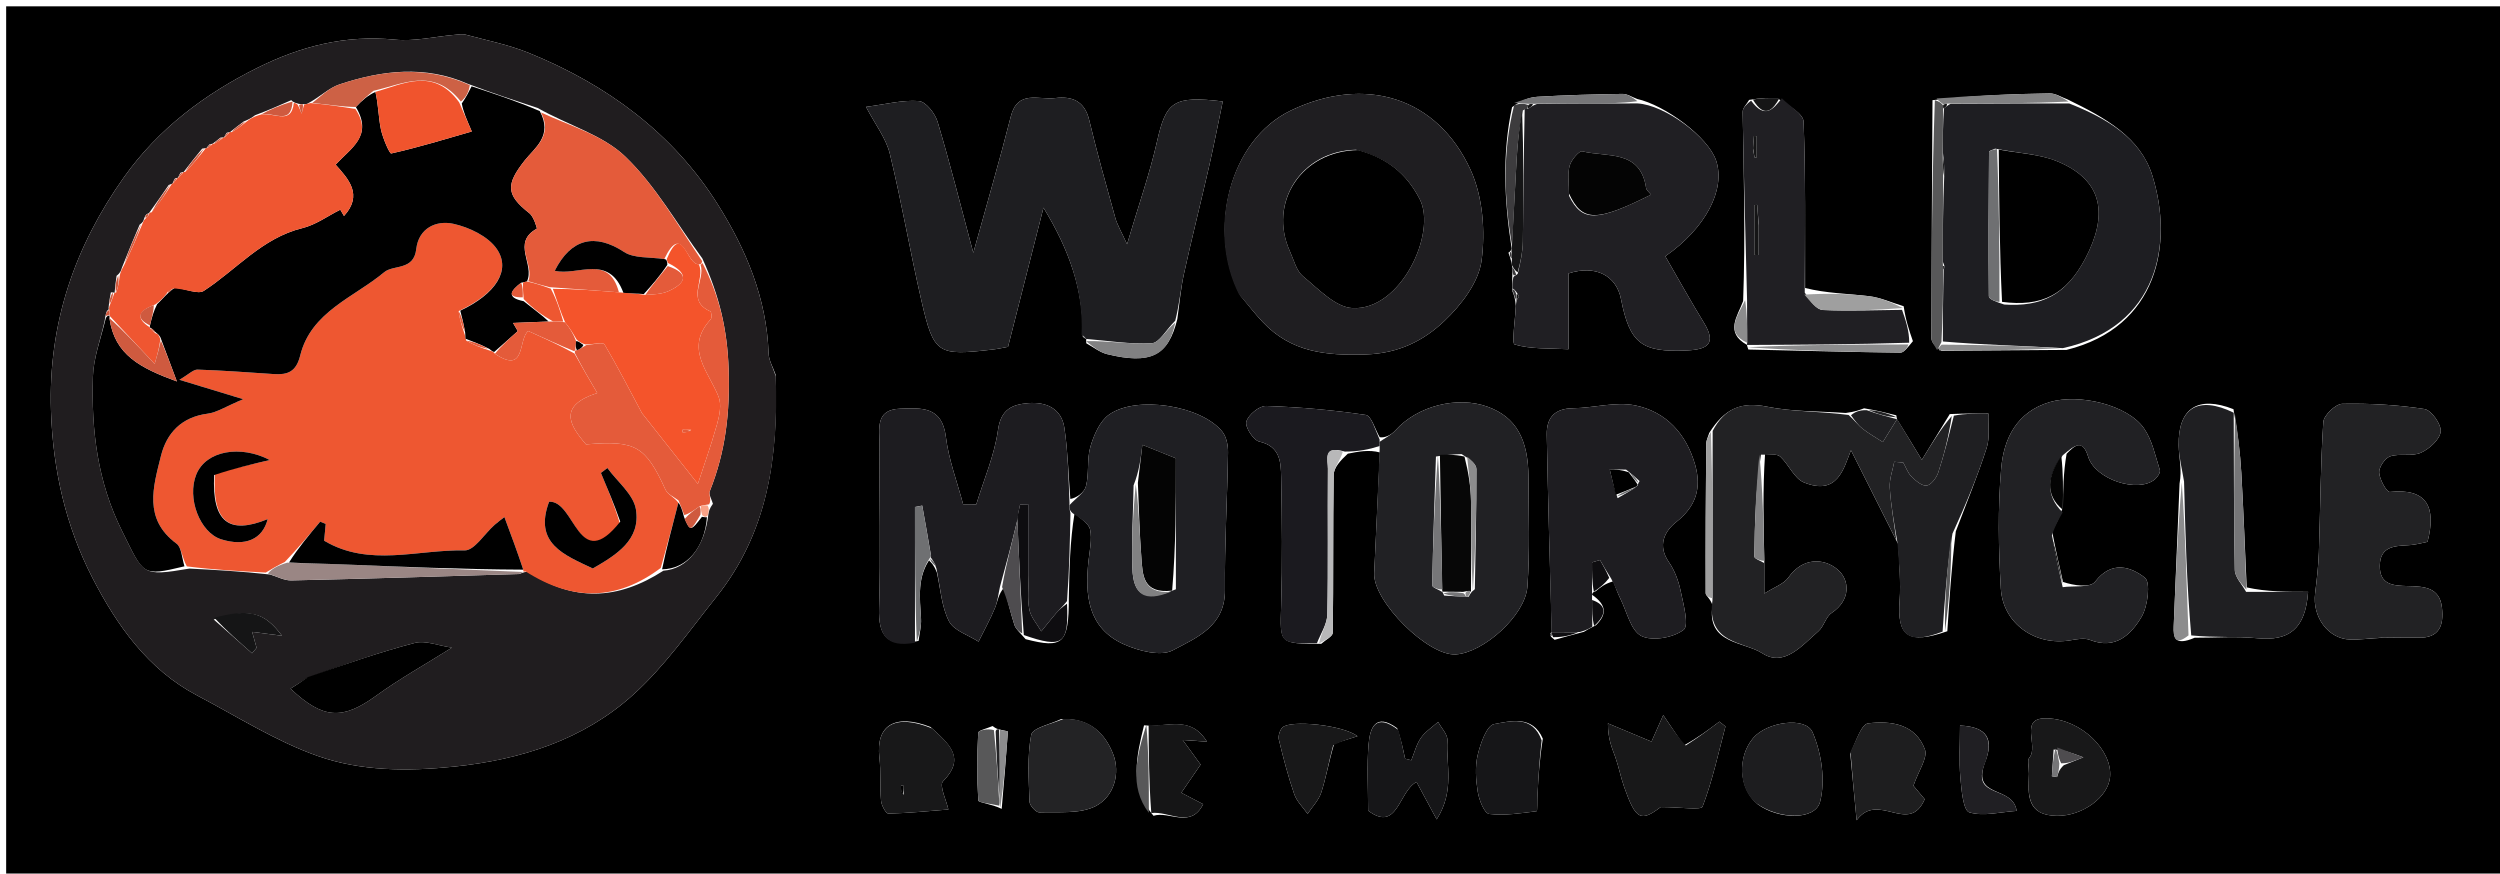 <svg version="1.1" id="Layer_1" xmlns="http://www.w3.org/2000/svg" xmlns:xlink="http://www.w3.org/1999/xlink" x="0px" y="0px"
	 width="100%" viewBox="0 0 435 152" enable-background="new 0 0 435 152" xml:space="preserve">
<path fill="#000000" opacity="1" stroke="none" 
	d="
M335,153 
	C223.381,153 112.261,153 1.071,153 
	C1.071,102.402 1.071,51.805 1.071,1.103 
	C146,1.103 291,1.103 435.978,1.103 
	C435.978,51.739 435.978,102.369 435.978,153 
	C402.471,153 368.986,153 335,153 
M269.777,110.163 
	C269.612,110.453 269.681,110.685 270.507,111.33 
	C272.013,110.899 273.519,110.468 275.602,109.938 
	C276.09,109.639 276.577,109.34 277.703,108.786 
	C279.638,106.884 279.554,105.261 277.022,103.492 
	C277.022,103.492 277.012,103.01 277.642,102.889 
	C278.437,102.224 279.232,101.559 280.706,101.152 
	C281.111,102.154 281.453,103.187 281.934,104.151 
	C283.076,106.437 283.758,109.744 285.609,110.665 
	C287.521,111.617 291.143,110.963 292.942,109.596 
	C293.935,108.841 292.918,105.141 292.439,102.846 
	C292.073,101.089 291.401,99.265 290.386,97.803 
	C288.369,94.9 289.617,92.451 291.669,90.827 
	C295.133,88.087 296.1,84.889 294.954,80.868 
	C293.423,75.499 289.9,71.642 284.548,70.545 
	C281.117,69.841 277.339,70.99 273.713,71.032 
	C270.499,71.068 269.079,72.692 269.136,75.636 
	C269.358,87.091 269.684,98.543 270.005,109.999 
	C270.005,109.999 269.999,109.971 269.777,110.163 
M173.677,126.864 
	C173.677,126.864 173.334,126.824 172.711,126.33 
	C171.838,126.72 170.23,127.071 170.207,127.506 
	C169.999,131.428 169.967,135.372 170.222,139.287 
	C170.246,139.66 172.571,139.884 174.296,140.743 
	C174.676,136.26 175.063,131.776 175.377,127.288 
	C175.381,127.224 174.476,127.096 173.677,126.864 
M303.989,60.02 
	C303.989,60.02 303.922,60.024 304.216,60.818 
	C313.03,61.021 321.842,61.254 330.657,61.363 
	C331.287,61.37 331.929,60.463 332.847,59.367 
	C332.216,57.549 331.585,55.731 331.24,53.287 
	C329.225,52.681 327.246,51.78 325.188,51.532 
	C321.474,51.086 317.714,51.03 314.09,50.109 
	C314.062,40.469 314.194,30.822 313.83,21.194 
	C313.777,19.784 311.362,18.463 309.198,17.048 
	C307.793,17.041 306.388,17.035 304.347,17.382 
	C303.954,18.081 303.208,18.786 303.221,19.477 
	C303.419,30.341 303.715,41.204 303.304,52.392 
	C302.313,55.061 300.07,57.84 303.989,60.02 
M329.95,72.262 
	C328.302,71.847 326.654,71.432 324.352,71.045 
	C323.564,71.346 322.777,71.647 321.161,71.857 
	C316.583,71.534 311.911,71.671 307.453,70.761 
	C302.949,69.842 300.056,71.109 297.408,75.33 
	C297.224,75.958 296.886,76.586 296.88,77.216 
	C296.803,85.882 296.753,94.547 296.785,103.213 
	C296.787,103.667 297.594,104.118 297.973,105.321 
	C296.889,112.097 303.456,111.601 306.677,113.689 
	C310.449,116.135 313.591,112.277 316.399,109.842 
	C317.364,109.005 317.681,107.337 318.7,106.658 
	C322.071,104.413 321.895,100.905 319.734,99.089 
	C317.353,97.088 313.678,96.943 311.189,100.475 
	C310.378,101.624 308.709,102.17 306.989,103.277 
	C306.989,100.932 306.989,99.457 306.987,97.175 
	C306.849,91.109 306.711,85.043 307.12,79.003 
	C308.019,79.132 309.211,78.943 309.761,79.45 
	C311.265,80.837 312.197,83.261 313.892,83.948 
	C319.752,86.322 320.811,81.494 322.067,78.346 
	C324.551,83.279 327.264,88.668 330.331,94.77 
	C330.417,98.019 330.768,101.286 330.53,104.511 
	C330.074,110.707 332.002,112.198 338.835,109.834 
	C339.197,104.255 339.559,98.676 340.31,92.46 
	C342.131,87.619 344.112,82.829 345.688,77.91 
	C346.275,76.079 345.914,73.944 345.985,71.948 
	C343.987,71.942 341.99,71.935 339.26,72.049 
	C337.67,74.654 336.08,77.259 334.4,80.013 
	C333.032,77.759 331.563,75.337 330.074,72.949 
	C330.074,72.949 330.068,72.944 329.95,72.262 
M263.125,46.743 
	C263.151,47.118 263.177,47.493 263.126,48.637 
	C263.144,49.152 263.162,49.667 263.17,50.705 
	C263.416,51.305 263.662,51.906 263.747,53.257 
	C263.651,55.588 263.004,59.777 263.551,59.939 
	C266.375,60.776 269.505,60.582 272.92,60.768 
	C272.92,55.712 272.92,51.585 272.92,47.579 
	C277.601,46.041 281.244,47.936 282.05,52.03 
	C283.578,59.79 285.668,61.358 293.565,60.978 
	C297.134,60.806 298.725,59.798 296.475,56.137 
	C294.136,52.331 291.976,48.414 289.765,44.592 
	C296.822,39.686 300.269,32.934 298.616,27.969 
	C297.229,23.803 289.639,18.263 284.871,17.222 
	C284.015,16.912 283.155,16.326 282.303,16.339 
	C277.381,16.412 272.457,16.551 267.543,16.837 
	C266.045,16.924 264.578,17.545 263.098,18.65 
	C261.368,26.696 261.722,34.741 263.022,43.216 
	C263.022,43.216 262.991,43.654 262.465,43.972 
	C262.64,44.431 262.815,44.89 263.025,45.768 
	C263.025,45.768 263.101,46.18 263.125,46.743 
M189.041,58.956 
	C189.041,58.956 188.947,58.966 189.015,59.736 
	C190.22,60.38 191.356,61.307 192.641,61.622 
	C200.097,63.446 203.287,61.972 204.854,55.521 
	C205.226,52.901 205.437,50.246 206.004,47.668 
	C207.379,41.415 208.953,35.205 210.381,28.963 
	C211.234,25.233 211.961,21.474 212.761,17.652 
	C204.125,16.6 202.886,17.704 201.316,24.634 
	C200.055,30.202 198.14,35.622 196.107,42.487 
	C195.099,40.268 194.406,39.143 194.065,37.92 
	C192.484,32.26 190.9,26.598 189.522,20.887 
	C188.716,17.545 186.509,16.695 183.576,17.067 
	C180.758,17.425 177.072,15.551 175.87,20.297 
	C173.965,27.822 171.769,35.273 169.355,43.988 
	C167.077,35.488 165.276,28.287 163.14,21.186 
	C162.702,19.73 161.095,17.685 159.89,17.587 
	C157.063,17.358 154.154,18.143 150.683,18.594 
	C152.282,21.653 154.171,24.055 154.831,26.757 
	C156.9,35.222 158.36,43.834 160.329,52.326 
	C162.49,61.649 163.104,61.951 172.77,60.815 
	C173.737,60.702 174.691,60.475 175.399,60.347 
	C177.446,52.31 179.424,44.543 181.565,36.14 
	C186.053,43.5 188.537,50.478 188.414,58.596 
	C188.616,58.763 188.829,58.915 189.041,58.956 
M161.668,97.546 
	C162.092,97.945 162.515,98.343 163.01,99.601 
	C163.659,102.466 163.823,105.582 165.131,108.106 
	C165.976,109.735 168.497,110.496 170.267,111.646 
	C171.227,109.709 172.283,107.812 173.11,105.821 
	C173.595,104.653 173.714,103.334 174.731,102.216 
	C175.308,104.389 175.817,106.584 176.502,108.723 
	C176.732,109.44 177.414,110.012 178.459,111.217 
	C184.96,112.892 185.976,112.047 185.977,104.068 
	C186.071,99.144 186.165,94.221 186.978,89.256 
	C187.921,90.206 189.434,91.031 189.674,92.134 
	C190.046,93.835 189.603,95.733 189.405,97.536 
	C188.742,103.566 189.276,109.285 195.564,112.109 
	C198.124,113.259 201.971,114.269 204.066,113.153 
	C208.139,110.982 213.208,108.996 213.144,102.622 
	C213.063,94.668 213.557,86.71 213.682,78.751 
	C213.701,77.528 213.413,76.022 212.685,75.111 
	C209.062,70.579 197.765,68.736 192.965,72.154 
	C191.354,73.301 190.33,75.696 189.729,77.726 
	C189.085,79.899 189.534,82.387 188.959,84.594 
	C188.648,85.786 187.193,86.68 186.236,86.818 
	C185.915,82.695 185.813,78.539 185.207,74.458 
	C184.704,71.07 182.02,69.889 178.909,70.148 
	C176.182,70.375 174.158,71.179 173.654,74.8 
	C173.04,79.206 171.19,83.441 169.875,87.75 
	C169.111,87.748 168.348,87.746 167.585,87.744 
	C166.548,83.837 165.075,79.983 164.582,76.009 
	C163.915,70.629 160.265,70.988 156.621,71.112 
	C152.207,71.263 153.05,74.704 153.034,77.388 
	C152.98,86.866 153.252,96.351 152.958,105.819 
	C152.808,110.624 154.315,112.735 159.836,111.513 
	C159.99,110.231 160.335,108.938 160.262,107.669 
	C160.051,103.989 159.517,100.294 162.013,96.992 
	C162.013,96.992 161.938,96.975 161.668,97.546 
M336.253,17.428 
	C336.176,31.236 336.084,45.045 336.066,58.854 
	C336.065,59.543 336.709,60.232 337.794,61.037 
	C344.8,60.99 351.807,60.943 359.582,60.883 
	C375.476,56.94 378.232,42.403 374.503,30.532 
	C372.415,23.885 366.345,20.504 359.803,17.32 
	C358.746,16.945 357.684,16.234 356.633,16.251 
	C350.037,16.356 343.443,16.623 336.253,17.428 
M200.714,141.948 
	C203.441,141.06 207.196,144.271 209.352,139.922 
	C207.915,139.175 206.753,138.571 205.546,137.944 
	C206.806,136.104 207.825,134.619 208.911,133.035 
	C207.926,131.682 207.036,130.46 205.795,128.755 
	C207.445,128.873 208.39,128.94 210.014,129.056 
	C207.103,124.344 203.108,126.627 199.062,126.207 
	C197.776,131.52 196.395,136.837 200.714,141.948 
M229.898,112.023 
	C230.597,111.379 231.896,110.743 231.905,110.089 
	C232.035,100.929 231.92,91.765 232.068,82.606 
	C232.088,81.368 233.219,80.148 234.521,78.939 
	C236.365,78.575 238.209,78.21 240.097,78.725 
	C239.766,85.728 239.427,92.732 239.108,99.736 
	C238.884,104.634 248.463,114.164 253.296,113.872 
	C258.099,113.581 265.406,107.123 265.774,102.054 
	C266.228,95.791 265.967,89.474 265.958,83.18 
	C265.948,76.368 263.751,72.576 258.878,70.786 
	C253.567,68.835 246.594,70.659 242.807,74.877 
	C242.059,75.709 240.966,76.229 240.072,76.078 
	C239.269,74.728 238.621,72.345 237.638,72.198 
	C231.907,71.34 226.103,70.834 220.309,70.637 
	C219.119,70.596 217.202,72.176 216.859,73.367 
	C216.595,74.284 218.081,76.601 219.12,76.837 
	C222.738,77.659 222.868,80.381 222.919,82.975 
	C223.067,90.461 223.141,97.957 222.916,105.439 
	C222.718,112.015 222.522,112.01 229.898,112.023 
M381.862,110.97 
	C385.492,110.976 389.149,110.697 392.744,111.053 
	C398.222,111.595 401.168,109.489 401.612,102.983 
	C397.948,102.983 394.384,102.983 390.93,102.209 
	C390.626,95.579 390.373,88.946 389.995,82.319 
	C389.794,78.799 389.374,75.292 388.622,71.196 
	C382.453,68.771 378.973,71.01 379.087,77.5 
	C379.124,79.602 379.698,81.694 379.243,84.144 
	C378.902,92.411 378.559,100.677 378.222,108.943 
	C378.142,110.91 378.391,112.462 381.862,110.97 
M359.588,78.968 
	C361.081,77.392 362.384,76.384 363.349,79.49 
	C364.568,83.409 371.954,85.864 374.944,83.411 
	C375.398,83.038 375.95,82.204 375.817,81.789 
	C375.02,79.297 374.482,76.55 373.019,74.481 
	C370.162,70.441 361.772,68.452 356.678,69.956 
	C350.898,71.664 348.654,76.333 348.205,81.485 
	C347.602,88.411 347.732,95.446 348.144,102.399 
	C348.508,108.557 354.226,112.46 360.253,111.414 
	C361.373,111.22 362.685,110.964 363.667,111.351 
	C368.101,113.099 370.807,110.408 372.628,107.337 
	C373.733,105.475 374.238,101.323 373.204,100.515 
	C370.773,98.616 367.422,97.47 364.551,101.213 
	C363.7,102.322 360.843,101.892 358.96,101.256 
	C358.327,98.504 357.695,95.752 357.053,92.349 
	C357.67,91.289 358.287,90.229 358.958,88.24 
	C358.985,85.262 359.012,82.285 359.588,78.968 
M134.946,65.156 
	C134.525,63.938 133.777,62.73 133.736,61.498 
	C133.418,51.944 129.797,43.363 124.896,35.568 
	C117.077,23.132 105.583,14.731 92.046,9.221 
	C88.525,7.787 84.724,7.034 81.034,6.034 
	C80.422,5.868 79.715,6.01 79.057,6.068 
	C75.603,6.37 72.096,7.238 68.71,6.897 
	C60.124,6.034 52.32,8.047 44.729,11.828 
	C35.56,16.395 27.52,22.467 21.618,30.762 
	C13.017,42.85 8.371,56.28 8.869,71.475 
	C9.208,81.83 11.459,91.612 16.123,100.629 
	C20.372,108.843 25.741,116.517 34.338,121.031 
	C41.259,124.666 47.968,128.959 55.273,131.538 
	C62.783,134.189 70.905,134.238 78.991,133.397 
	C90.642,132.184 101.47,128.735 110.163,120.896 
	C115.652,115.946 119.998,109.693 124.653,103.862 
	C133.544,92.724 135.492,79.62 134.946,65.156 
M215.866,51.484 
	C217.141,53.002 218.346,54.586 219.703,56.027 
	C224.636,61.263 230.657,61.915 237.654,61.677 
	C243.39,61.482 247.701,59.282 251.313,55.863 
	C254.255,53.08 257.294,49.12 257.795,45.35 
	C258.478,40.215 258.012,34.204 255.882,29.557 
	C250.058,16.853 237.486,13.072 224.623,19.219 
	C213.958,24.315 209.918,40.087 215.866,51.484 
M414.749,110.969 
	C416.745,110.961 418.742,110.894 420.736,110.956 
	C424.487,111.072 425.242,108.783 424.904,105.74 
	C424.498,102.077 421.625,102.052 418.928,101.975 
	C416.453,101.905 414.049,101.78 414.086,98.445 
	C414.123,95.178 416.483,94.99 418.971,94.873 
	C420.424,94.804 421.86,94.375 422.39,94.277 
	C423.976,88.18 422.249,84.92 415.832,85.597 
	C415.289,85.655 414.047,83.438 413.975,82.227 
	C413.918,81.287 414.992,79.702 415.894,79.404 
	C417.571,78.85 419.688,79.471 421.248,78.769 
	C422.723,78.106 424.54,76.458 424.681,75.086 
	C424.81,73.832 423.055,71.359 421.859,71.173 
	C417.153,70.44 412.336,70.17 407.57,70.262 
	C406.395,70.285 404.333,72.259 404.256,73.44 
	C403.76,80.977 403.741,88.544 403.482,96.098 
	C403.4,98.488 403.12,100.876 402.826,103.252 
	C402.32,107.347 405.103,111.153 408.9,111.284 
	C410.55,111.341 412.21,111.083 414.749,110.969 
M292.988,129.707 
	C292.157,128.482 291.325,127.257 289.402,124.423 
	C288.381,126.729 287.649,128.383 287.36,129.037 
	C284.29,127.755 282.033,126.813 279.776,125.87 
	C279.786,128.727 280.524,130.206 281.069,131.753 
	C281.672,133.465 282.013,135.269 282.617,136.981 
	C284.651,142.745 285.553,143.003 288.962,140.433 
	C292.432,140.433 295.99,141.018 296.25,140.339 
	C297.973,135.845 298.987,131.079 300.231,126.402 
	C299.881,126.121 299.53,125.84 299.18,125.559 
	C297.332,126.948 295.484,128.338 292.988,129.707 
M184.662,125.107 
	C182.835,126.008 179.664,126.65 179.431,127.859 
	C178.706,131.62 179.008,135.598 179.131,139.485 
	C179.153,140.159 180.266,141.38 180.837,141.358 
	C184.156,141.231 187.917,141.68 190.657,140.257 
	C193.82,138.614 195.038,134.537 193.64,131.089 
	C192.291,127.764 189.765,124.908 184.662,125.107 
M305.839,139.942 
	C309.438,142.619 315.86,142.772 316.698,139.503 
	C317.655,135.776 316.953,131.046 315.394,127.433 
	C314.169,124.591 307.428,125.628 305.066,128.396 
	C302.333,131.598 302.421,137.137 305.839,139.942 
M243.108,126.707 
	C239.343,123.943 238.365,126.659 238.127,129.548 
	C237.819,133.265 238.052,137.027 238.052,141.047 
	C243.207,144.942 243.343,137.672 246.478,136.067 
	C247.616,138.181 248.553,139.921 249.983,142.577 
	C253.175,137.563 251.589,133.039 251.852,128.828 
	C251.917,127.793 250.803,126.685 250.231,125.61 
	C249.213,126.526 247.994,127.302 247.234,128.397 
	C246.445,129.533 246.102,130.978 245.564,132.288 
	C245.204,132.195 244.844,132.103 244.485,132.01 
	C244.16,130.447 243.836,128.884 243.108,126.707 
M321.946,131.17 
	C322.269,134.544 322.591,137.918 323.052,142.729 
	C326.84,137.569 332.093,145.428 334.903,139.066 
	C334.016,138.006 333.13,136.948 332.937,136.717 
	C333.847,134.061 335.463,131.842 334.938,130.409 
	C333.319,125.996 329.045,125.361 325.065,125.862 
	C323.876,126.012 323.021,128.809 321.946,131.17 
M353.031,134.667 
	C352.839,138.313 352.675,141.902 357.911,141.957 
	C362.309,142.004 366.831,138.741 367.157,135.182 
	C367.573,130.629 362.242,125.161 356.159,124.986 
	C351.129,124.841 354.856,129.827 353.083,131.867 
	C352.75,132.25 353.012,133.15 353.031,134.667 
M268.454,128.537 
	C266.667,124.402 262.85,125.464 259.976,125.994 
	C258.7,126.229 257.587,129.378 257.116,131.374 
	C256.635,133.412 256.788,135.698 257.132,137.799 
	C257.362,139.208 258.281,141.527 259.113,141.628 
	C261.818,141.957 264.63,141.498 267.376,141.152 
	C267.531,141.132 267.461,139.399 267.512,138.465 
	C267.682,135.345 267.86,132.225 268.454,128.537 
M161.903,126.491 
	C155.751,124.103 152.357,126.177 153.013,131.801 
	C153.304,134.292 153.077,136.841 153.303,139.344 
	C153.376,140.153 154.157,141.58 154.587,141.569 
	C158.08,141.485 161.568,141.127 165.022,140.855 
	C164.688,139.313 163.39,136.654 164.078,135.956 
	C168.066,131.915 165.257,129.545 161.903,126.491 
M232.154,129.381 
	C233.377,128.994 234.601,128.607 236.213,128.097 
	C233.612,126.136 224.608,125.236 223.174,126.56 
	C222.692,127.006 222.363,128.044 222.516,128.677 
	C223.29,131.878 224.124,135.076 225.198,138.186 
	C225.633,139.446 226.728,140.479 227.522,141.616 
	C228.336,140.383 229.457,139.25 229.899,137.895 
	C230.739,135.32 231.191,132.617 232.154,129.381 
M345.353,132.737 
	C347.006,128.685 345.862,126.463 341.039,126.245 
	C341.039,129.427 340.848,132.385 341.102,135.305 
	C341.288,137.445 341.601,141.024 342.657,141.347 
	C345.125,142.102 348.074,141.282 350.898,141.095 
	C350.241,136.589 343.06,139.024 345.353,132.737 
z"/>
<path fill="#201D1F" opacity="1" stroke="none" 
	d="
M134.983,65.523 
	C135.492,79.62 133.544,92.724 124.653,103.862 
	C119.998,109.693 115.652,115.946 110.163,120.896 
	C101.47,128.735 90.642,132.184 78.991,133.397 
	C70.905,134.238 62.783,134.189 55.273,131.538 
	C47.968,128.959 41.259,124.666 34.338,121.031 
	C25.741,116.517 20.372,108.843 16.123,100.629 
	C11.459,91.612 9.208,81.83 8.869,71.475 
	C8.371,56.28 13.017,42.85 21.618,30.762 
	C27.52,22.467 35.56,16.395 44.729,11.828 
	C52.32,8.047 60.124,6.034 68.71,6.897 
	C72.096,7.238 75.603,6.37 79.057,6.068 
	C79.715,6.01 80.422,5.868 81.034,6.034 
	C84.724,7.034 88.525,7.787 92.046,9.221 
	C105.583,14.731 117.077,23.132 124.896,35.568 
	C129.797,43.363 133.418,51.944 133.736,61.498 
	C133.777,62.73 134.525,63.938 134.983,65.523 
M30.435,31.056 
	C30.264,31.362 30.093,31.668 29.99,31.986 
	C29.99,31.986 29.949,31.931 29.347,32.197 
	C28.253,33.795 27.16,35.393 25.979,36.999 
	C25.979,36.999 25.986,37.087 25.557,37.241 
	C25.285,37.446 25.176,37.717 24.974,38.337 
	C24.974,38.337 24.88,38.708 24.299,39.09 
	C23.331,41.363 22.362,43.637 21.211,46.577 
	C21.088,47.021 20.964,47.465 20.285,47.989 
	C20.146,48.972 20.008,49.955 19.938,50.961 
	C19.938,50.961 19.935,50.889 19.292,50.863 
	C19.146,51.616 18.999,52.368 18.894,53.542 
	C18.894,53.542 19.012,53.949 18.636,54.047 
	C18.497,54.378 18.359,54.71 18.197,55.898 
	C17.489,59.107 16.269,62.3 16.169,65.528 
	C15.883,74.816 16.95,83.809 21.252,92.423 
	C25.08,100.089 24.592,100.332 32.96,98.933 
	C37.389,99.164 41.818,99.394 46.995,99.966 
	C48.227,100.326 49.467,101.022 50.691,100.994 
	C63.883,100.696 77.073,100.288 90.263,99.885 
	C90.555,99.876 90.839,99.578 91.91,99.439 
	C99.745,104.722 107.431,104.473 115.436,99.302 
	C119.557,99.007 122.612,95.258 123.272,89.392 
	C123.351,88.954 123.43,88.515 124.048,87.659 
	C123.847,86.92 123.274,86.032 123.502,85.466 
	C126.261,78.6 127.044,71.701 126.783,64.161 
	C126.551,57.429 125.203,51.511 122.213,44.979 
	C117.81,38.988 114.07,32.306 108.786,27.233 
	C104.883,23.486 98.968,21.836 93.532,18.781 
	C89.707,17.527 85.883,16.273 81.419,14.593 
	C73.959,11.31 66.463,12.231 59.069,14.686 
	C57.209,15.303 55.669,16.886 53.442,18.065 
	C53.267,18.108 53.092,18.152 52.488,18.1 
	C52.488,18.1 52.052,18.15 51.612,17.946 
	C51.612,17.946 51.13,17.904 50.684,17.427 
	C48.765,18.273 46.846,19.12 44.365,20.058 
	C43.923,20.391 43.481,20.724 42.416,21.127 
	C41.599,21.743 40.783,22.36 39.998,23.004 
	C39.998,23.004 39.987,22.964 39.467,23.091 
	C39.272,23.375 39.077,23.66 38.959,23.948 
	C38.959,23.948 38.959,23.871 38.371,23.938 
	C37.922,24.3 37.474,24.663 37.001,24.999 
	C37.001,24.999 37.018,25.028 36.489,25.09 
	C36.265,25.343 36.04,25.597 35.882,25.812 
	C35.882,25.812 35.836,25.751 35.177,25.859 
	C34.078,27.208 32.978,28.557 31.928,29.96 
	C31.928,29.96 31.951,29.891 31.419,30.034 
	C31.242,30.34 31.065,30.646 30.959,30.957 
	C30.959,30.957 30.947,30.887 30.435,31.056 
M53.363,118.05 
	C52.445,118.629 51.527,119.208 50.55,119.824 
	C56.253,125.207 59.622,125.282 65.488,121.028 
	C69.546,118.085 73.959,115.632 78.638,112.692 
	C76.273,112.35 74.032,111.385 72.17,111.872 
	C65.977,113.489 59.92,115.628 53.363,118.05 
M37.18,107.789 
	C39.404,109.749 41.627,111.709 43.851,113.669 
	C44.117,113.352 44.382,113.035 44.648,112.718 
	C44.425,111.92 44.202,111.122 43.875,109.95 
	C45.82,110.202 47.29,110.392 49.069,110.622 
	C45.968,106.504 43.546,105.852 37.18,107.789 
z"/>
<path fill="#1E1E21" opacity="1" stroke="none" 
	d="
M188.197,58.269 
	C188.537,50.478 186.053,43.5 181.565,36.14 
	C179.424,44.543 177.446,52.31 175.399,60.347 
	C174.691,60.475 173.737,60.702 172.77,60.815 
	C163.104,61.951 162.49,61.649 160.329,52.326 
	C158.36,43.834 156.9,35.222 154.831,26.757 
	C154.171,24.055 152.282,21.653 150.683,18.594 
	C154.154,18.143 157.063,17.358 159.89,17.587 
	C161.095,17.685 162.702,19.73 163.14,21.186 
	C165.276,28.287 167.077,35.488 169.355,43.988 
	C171.769,35.273 173.965,27.822 175.87,20.297 
	C177.072,15.551 180.758,17.425 183.576,17.067 
	C186.509,16.695 188.716,17.545 189.522,20.887 
	C190.9,26.598 192.484,32.26 194.065,37.92 
	C194.406,39.143 195.099,40.268 196.107,42.487 
	C198.14,35.622 200.055,30.202 201.316,24.634 
	C202.886,17.704 204.125,16.6 212.761,17.652 
	C211.961,21.474 211.234,25.233 210.381,28.963 
	C208.953,35.205 207.379,41.415 206.004,47.668 
	C205.437,50.246 205.226,52.901 204.49,55.809 
	C202.898,57.367 201.728,59.645 200.43,59.719 
	C196.629,59.938 192.778,59.28 188.947,58.966 
	C188.947,58.966 189.041,58.956 188.904,58.869 
	C188.637,58.545 188.447,58.373 188.197,58.269 
M182.145,33.682 
	C182.046,33.682 181.947,33.682 182.145,33.682 
z"/>
<path fill="#1F1E21" opacity="1" stroke="none" 
	d="
M215.591,51.238 
	C209.918,40.087 213.958,24.315 224.623,19.219 
	C237.486,13.072 250.058,16.853 255.882,29.557 
	C258.012,34.204 258.478,40.215 257.795,45.35 
	C257.294,49.12 254.255,53.08 251.313,55.863 
	C247.701,59.282 243.39,61.482 237.654,61.677 
	C230.657,61.915 224.636,61.263 219.703,56.027 
	C218.346,54.586 217.141,53.002 215.591,51.238 
M235.941,26.056 
	C226.474,26.245 220.605,35.263 224.452,43.737 
	C225.134,45.238 225.567,47.122 226.731,48.079 
	C229.386,50.262 232.342,53.442 235.319,53.607 
	C243.776,54.075 250.012,40.482 247.055,34.706 
	C244.712,30.131 241.361,27.537 235.941,26.056 
z"/>
<path fill="#201F23" opacity="1" stroke="none" 
	d="
M263.18,50.182 
	C263.162,49.667 263.144,49.152 263.313,48.274 
	C263.5,47.911 263.801,47.948 264.081,47.642 
	C264.576,45.57 264.951,43.808 264.978,42.04 
	C265.095,34.335 265.111,26.629 265.3,18.915 
	C265.436,18.906 265.704,18.965 265.946,18.88 
	C266.442,18.581 266.697,18.367 267.413,18.096 
	C270.63,18.025 273.384,18.008 276.139,18.001 
	C279.078,17.994 282.017,17.998 284.955,17.997 
	C289.639,18.263 297.229,23.803 298.616,27.969 
	C300.269,32.934 296.822,39.686 289.765,44.592 
	C291.976,48.414 294.136,52.331 296.475,56.137 
	C298.725,59.798 297.134,60.806 293.565,60.978 
	C285.668,61.358 283.578,59.79 282.05,52.03 
	C281.244,47.936 277.601,46.041 272.92,47.579 
	C272.92,51.585 272.92,55.712 272.92,60.768 
	C269.505,60.582 266.375,60.776 263.551,59.939 
	C263.004,59.777 263.651,55.588 263.802,52.806 
	C263.858,52.356 263.889,52.194 264.015,52.045 
	C264.188,51.776 264.303,51.631 264.27,51.541 
	C264.184,51.308 264.034,51.099 263.804,50.745 
	C263.555,50.432 263.383,50.289 263.18,50.182 
M273.012,34.085 
	C275.3,38.661 277.772,38.629 287.28,33.873 
	C286.978,33.478 286.483,33.124 286.42,32.705 
	C285.409,25.944 279.561,27.407 275.315,26.33 
	C274.795,26.198 273.415,27.803 273.128,28.802 
	C272.733,30.177 273,31.742 273.012,34.085 
z"/>
<path fill="#1D1C20" opacity="1" stroke="none" 
	d="
M173.997,102.084 
	C173.714,103.334 173.595,104.653 173.11,105.821 
	C172.283,107.812 171.227,109.709 170.267,111.646 
	C168.497,110.496 165.976,109.735 165.131,108.106 
	C163.823,105.582 163.659,102.466 162.933,98.898 
	C162.55,97.788 162.244,97.382 161.938,96.975 
	C161.938,96.975 162.013,96.992 162.007,96.738 
	C161.49,93.646 160.98,90.809 160.469,87.972 
	C160.047,88.055 159.626,88.138 159.204,88.22 
	C159.204,96.092 159.204,103.963 159.204,111.834 
	C154.315,112.735 152.808,110.624 152.958,105.819 
	C153.252,96.351 152.98,86.866 153.034,77.388 
	C153.05,74.704 152.207,71.263 156.621,71.112 
	C160.265,70.988 163.915,70.629 164.582,76.009 
	C165.075,79.983 166.548,83.837 167.585,87.744 
	C168.348,87.746 169.111,87.748 169.875,87.75 
	C171.19,83.441 173.04,79.206 173.654,74.8 
	C174.158,71.179 176.182,70.375 178.909,70.148 
	C182.02,69.889 184.704,71.07 185.207,74.458 
	C185.813,78.539 185.915,82.695 186.09,87.442 
	C186.049,88.476 186.154,88.887 186.26,89.297 
	C186.165,94.221 186.071,99.144 185.663,104.59 
	C184.806,105.653 184.225,106.162 183.726,106.741 
	C182.851,107.758 182.026,108.817 181.181,109.858 
	C180.457,108.587 179.358,107.387 179.099,106.028 
	C178.737,104.122 178.999,102.097 178.998,100.124 
	C178.996,96.028 178.998,91.932 178.998,87.837 
	C178.496,87.827 177.995,87.817 177.493,87.807 
	C177.33,88.541 177.166,89.276 177.034,90.408 
	C176.043,94.564 175.02,98.324 173.997,102.084 
M171.469,88.573 
	C171.469,88.573 171.436,88.513 171.469,88.573 
z"/>
<path fill="#1E1E22" opacity="1" stroke="none" 
	d="
M360.056,18.008 
	C366.345,20.504 372.415,23.885 374.503,30.532 
	C378.232,42.403 375.476,56.94 358.932,60.579 
	C351.554,60.14 344.825,60.006 338.057,59.417 
	C338.054,54.954 338.09,50.946 338.216,46.84 
	C338.428,46.472 338.363,46.243 338.065,45.586 
	C338.047,40.39 338.075,35.661 338.293,30.724 
	C338.362,29.354 338.241,28.191 338.073,26.583 
	C338.047,23.744 338.068,21.35 338.263,18.846 
	C338.655,18.56 338.833,18.351 339.43,18.051 
	C346.611,17.999 353.334,18.004 360.056,18.008 
M348.731,52.989 
	C355.179,53.421 359.47,51.368 362.822,45.018 
	C366.778,37.522 366.073,31.472 358.066,28.112 
	C354.903,26.785 351.228,26.68 347.156,25.863 
	C346.785,26.048 346.092,26.23 346.09,26.418 
	C346.015,34.796 345.971,43.175 346.06,51.552 
	C346.066,52.036 347.219,52.508 348.731,52.989 
z"/>
<path fill="#1E1D21" opacity="1" stroke="none" 
	d="
M277.012,103.01 
	C277.012,103.01 277.022,103.492 277.014,104.156 
	C277.026,106.227 277.045,107.634 277.065,109.041 
	C276.577,109.34 276.09,109.639 274.892,109.972 
	C272.779,110.003 271.376,109.999 269.972,109.996 
	C269.684,98.543 269.358,87.091 269.136,75.636 
	C269.079,72.692 270.499,71.068 273.713,71.032 
	C277.339,70.99 281.117,69.841 284.548,70.545 
	C289.9,71.642 293.423,75.499 294.954,80.868 
	C296.1,84.889 295.133,88.087 291.669,90.827 
	C289.617,92.451 288.369,94.9 290.386,97.803 
	C291.401,99.265 292.073,101.089 292.439,102.846 
	C292.918,105.141 293.935,108.841 292.942,109.596 
	C291.143,110.963 287.521,111.617 285.609,110.665 
	C283.758,109.744 283.076,106.437 281.934,104.151 
	C281.453,103.187 281.111,102.154 280.346,100.68 
	C279.458,99.285 278.929,98.363 278.4,97.441 
	C277.938,97.578 277.475,97.715 277.012,97.851 
	C277.012,99.571 277.012,101.29 277.012,103.01 
M281.459,86.683 
	C282.651,86.012 283.844,85.341 284.938,84.498 
	C284.938,84.498 284.937,84.299 285.283,83.703 
	C284.682,83.161 284.082,82.618 282.938,81.714 
	C281.989,81.696 281.04,81.679 280.091,81.662 
	C280.439,83.136 280.788,84.61 281.459,86.683 
M277.472,94.502 
	C277.472,94.502 277.516,94.484 277.472,94.502 
z"/>
<path fill="#212124" opacity="1" stroke="none" 
	d="
M240.032,76.893 
	C240.966,76.229 242.059,75.709 242.807,74.877 
	C246.594,70.659 253.567,68.835 258.878,70.786 
	C263.751,72.576 265.948,76.368 265.958,83.18 
	C265.967,89.474 266.228,95.791 265.774,102.054 
	C265.406,107.123 258.099,113.581 253.296,113.872 
	C248.463,114.164 238.884,104.634 239.108,99.736 
	C239.427,92.732 239.766,85.728 240.065,78.048 
	C240.034,77.371 240.032,76.893 240.032,76.893 
M255.553,103.83 
	C255.714,103.532 255.874,103.234 256.05,103.036 
	C256.05,103.036 255.951,103.059 256.623,102.518 
	C256.74,95.557 256.917,88.595 256.897,81.634 
	C256.895,80.779 255.835,79.928 254.322,79.014 
	C253.063,79.058 251.805,79.103 249.855,79.437 
	C249.611,86.91 249.338,94.383 249.206,101.859 
	C249.199,102.233 250.415,102.628 250.981,103.026 
	C250.981,103.026 250.966,102.946 251.287,103.631 
	C252.536,103.713 253.784,103.795 255.553,103.83 
z"/>
<path fill="#222224" opacity="1" stroke="none" 
	d="
M298.003,74.981 
	C300.056,71.109 302.949,69.842 307.453,70.761 
	C311.911,71.671 316.583,71.534 321.656,72.205 
	C322.795,73.246 323.361,74.04 324.1,74.61 
	C325.206,75.463 326.434,76.158 327.61,76.92 
	C328.438,75.585 329.266,74.25 330.094,72.915 
	C331.563,75.337 333.032,77.759 334.4,80.013 
	C336.08,77.259 337.67,74.654 339.608,72.385 
	C339.074,75.897 338.286,79.103 337.251,82.227 
	C336.945,83.149 336.016,84.379 335.236,84.488 
	C334.43,84.6 333.332,83.648 332.597,82.922 
	C331.95,82.282 331.629,81.312 331.163,80.488 
	C330.643,80.443 330.122,80.397 329.601,80.352 
	C329.319,81.852 328.726,83.373 328.819,84.849 
	C329.013,87.931 329.57,90.989 329.978,94.057 
	C327.264,88.668 324.551,83.279 322.067,78.346 
	C320.811,81.494 319.752,86.322 313.892,83.948 
	C312.197,83.261 311.265,80.837 309.761,79.45 
	C309.211,78.943 308.019,79.132 306.408,79.116 
	C305.522,85.101 305.315,90.973 305.254,96.847 
	C305.25,97.219 306.384,97.603 306.989,97.982 
	C306.989,99.457 306.989,100.932 306.989,103.277 
	C308.709,102.17 310.378,101.624 311.189,100.475 
	C313.678,96.943 317.353,97.088 319.734,99.089 
	C321.895,100.905 322.071,104.413 318.7,106.658 
	C317.681,107.337 317.364,109.005 316.399,109.842 
	C313.591,112.277 310.449,116.135 306.677,113.689 
	C303.456,111.601 296.889,112.097 297.972,104.439 
	C297.982,94.032 297.993,84.506 298.003,74.981 
z"/>
<path fill="#1F1F23" opacity="1" stroke="none" 
	d="
M186.619,89.277 
	C186.154,88.887 186.049,88.476 186.099,87.887 
	C187.193,86.68 188.648,85.786 188.959,84.594 
	C189.534,82.387 189.085,79.899 189.729,77.726 
	C190.33,75.696 191.354,73.301 192.965,72.154 
	C197.765,68.736 209.062,70.579 212.685,75.111 
	C213.413,76.022 213.701,77.528 213.682,78.751 
	C213.557,86.71 213.063,94.668 213.144,102.622 
	C213.208,108.996 208.139,110.982 204.066,113.153 
	C201.971,114.269 198.124,113.259 195.564,112.109 
	C189.276,109.285 188.742,103.566 189.405,97.536 
	C189.603,95.733 190.046,93.835 189.674,92.134 
	C189.434,91.031 187.921,90.206 186.619,89.277 
M204.605,102.534 
	C204.605,95.06 204.605,87.586 204.605,79.747 
	C203.568,79.33 201.632,78.551 198.774,77.402 
	C198.49,79.801 198.24,81.911 197.244,84.453 
	C197.155,89.247 196.884,94.046 197.028,98.833 
	C197.175,103.686 199.258,104.771 204.605,102.534 
z"/>
<path fill="#222224" opacity="1" stroke="none" 
	d="
M414.308,110.969 
	C412.21,111.083 410.55,111.341 408.9,111.284 
	C405.103,111.153 402.32,107.347 402.826,103.252 
	C403.12,100.876 403.4,98.488 403.482,96.098 
	C403.741,88.544 403.76,80.977 404.256,73.44 
	C404.333,72.259 406.395,70.285 407.57,70.262 
	C412.336,70.17 417.153,70.44 421.859,71.173 
	C423.055,71.359 424.81,73.832 424.681,75.086 
	C424.54,76.458 422.723,78.106 421.248,78.769 
	C419.688,79.471 417.571,78.85 415.894,79.404 
	C414.992,79.702 413.918,81.287 413.975,82.227 
	C414.047,83.438 415.289,85.655 415.832,85.597 
	C422.249,84.92 423.976,88.18 422.39,94.277 
	C421.86,94.375 420.424,94.804 418.971,94.873 
	C416.483,94.99 414.123,95.178 414.086,98.445 
	C414.049,101.78 416.453,101.905 418.928,101.975 
	C421.625,102.052 424.498,102.077 424.904,105.74 
	C425.242,108.783 424.487,111.072 420.736,110.956 
	C418.742,110.894 416.745,110.961 414.308,110.969 
z"/>
<path fill="#212124" opacity="1" stroke="none" 
	d="
M358.904,89.169 
	C358.287,90.229 357.67,91.289 357.031,93.114 
	C357.641,96.641 358.273,99.404 358.905,102.167 
	C360.843,101.892 363.7,102.322 364.551,101.213 
	C367.422,97.47 370.773,98.616 373.204,100.515 
	C374.238,101.323 373.733,105.475 372.628,107.337 
	C370.807,110.408 368.101,113.099 363.667,111.351 
	C362.685,110.964 361.373,111.22 360.253,111.414 
	C354.226,112.46 348.508,108.557 348.144,102.399 
	C347.732,95.446 347.602,88.411 348.205,81.485 
	C348.654,76.333 350.898,71.664 356.678,69.956 
	C361.772,68.452 370.162,70.441 373.019,74.481 
	C374.482,76.55 375.02,79.297 375.817,81.789 
	C375.95,82.204 375.398,83.038 374.944,83.411 
	C371.954,85.864 364.568,83.409 363.349,79.49 
	C362.384,76.384 361.081,77.392 358.942,79.193 
	C356.252,82.809 355.787,86.1 358.904,89.169 
z"/>
<path fill="#201F23" opacity="1" stroke="none" 
	d="
M303.988,52.067 
	C303.715,41.204 303.419,30.341 303.221,19.477 
	C303.208,18.786 303.954,18.081 304.691,17.512 
	C307.066,20.801 308.56,19.011 310.041,17.1 
	C311.362,18.463 313.777,19.784 313.83,21.194 
	C314.194,30.822 314.062,40.469 314.026,50.912 
	C315.036,52.493 316.081,53.891 317.189,53.942 
	C321.767,54.155 326.364,53.959 330.954,53.913 
	C331.585,55.731 332.216,57.549 332.199,59.633 
	C322.341,59.941 313.132,59.982 303.922,60.024 
	C303.922,60.024 303.989,60.02 304.011,59.606 
	C304.018,56.817 304.003,54.442 303.988,52.067 
M306.002,38.848 
	C305.919,37.784 305.837,36.72 305.754,35.656 
	C305.586,35.666 305.418,35.676 305.25,35.686 
	C305.25,38.578 305.25,41.47 305.25,44.362 
	C305.501,44.365 305.752,44.367 306.003,44.37 
	C306.003,42.786 306.003,41.203 306.002,38.848 
M305.034,26.075 
	C305.124,26.52 305.214,26.965 305.303,27.411 
	C305.424,27.403 305.544,27.395 305.664,27.387 
	C305.664,26.15 305.664,24.913 305.664,23.676 
	C305.504,23.673 305.344,23.671 305.184,23.668 
	C305.133,24.28 305.082,24.891 305.034,26.075 
M305.469,48.494 
	C305.469,48.494 305.519,48.472 305.469,48.494 
z"/>
<path fill="#1F1F22" opacity="1" stroke="none" 
	d="
M390.821,102.983 
	C394.384,102.983 397.948,102.983 401.612,102.983 
	C401.168,109.489 398.222,111.595 392.744,111.053 
	C389.149,110.697 385.492,110.976 381.276,110.563 
	C380.468,101.368 380.247,92.579 380.026,83.791 
	C379.698,81.694 379.124,79.602 379.087,77.5 
	C378.973,71.01 382.453,68.771 388.666,71.814 
	C388.727,81.343 388.662,90.256 388.853,99.164 
	C388.88,100.45 390.134,101.71 390.821,102.983 
z"/>
<path fill="#1B1A1F" opacity="1" stroke="none" 
	d="
M240.052,76.485 
	C240.032,76.893 240.034,77.371 240.044,77.608 
	C238.209,78.21 236.365,78.575 234.003,78.578 
	C230.115,77.448 231.066,80.044 231.053,81.559 
	C230.979,90.02 231.128,98.485 230.949,106.943 
	C230.913,108.615 229.775,110.264 229.146,111.924 
	C222.522,112.01 222.718,112.015 222.916,105.439 
	C223.141,97.957 223.067,90.461 222.919,82.975 
	C222.868,80.381 222.738,77.659 219.12,76.837 
	C218.081,76.601 216.595,74.284 216.859,73.367 
	C217.202,72.176 219.119,70.596 220.309,70.637 
	C226.103,70.834 231.907,71.34 237.638,72.198 
	C238.621,72.345 239.269,74.728 240.052,76.485 
z"/>
<path fill="#1F1F22" opacity="1" stroke="none" 
	d="
M330.155,94.414 
	C329.57,90.989 329.013,87.931 328.819,84.849 
	C328.726,83.373 329.319,81.852 329.601,80.352 
	C330.122,80.397 330.643,80.443 331.163,80.488 
	C331.629,81.312 331.95,82.282 332.597,82.922 
	C333.332,83.648 334.43,84.6 335.236,84.488 
	C336.016,84.379 336.945,83.149 337.251,82.227 
	C338.286,79.103 339.074,75.897 339.974,72.326 
	C341.99,71.935 343.987,71.942 345.985,71.948 
	C345.914,73.944 346.275,76.079 345.688,77.91 
	C344.112,82.829 342.131,87.619 339.726,92.855 
	C338.764,98.802 338.387,104.354 338.01,109.906 
	C332.002,112.198 330.074,110.707 330.53,104.511 
	C330.768,101.286 330.417,98.019 330.155,94.414 
z"/>
<path fill="#181819" opacity="1" stroke="none" 
	d="
M293.312,129.717 
	C295.484,128.338 297.332,126.948 299.18,125.559 
	C299.53,125.84 299.881,126.121 300.231,126.402 
	C298.987,131.079 297.973,135.845 296.25,140.339 
	C295.99,141.018 292.432,140.433 288.962,140.433 
	C285.553,143.003 284.651,142.745 282.617,136.981 
	C282.013,135.269 281.672,133.465 281.069,131.753 
	C280.524,130.206 279.786,128.727 279.776,125.87 
	C282.033,126.813 284.29,127.755 287.36,129.037 
	C287.649,128.383 288.381,126.729 289.402,124.423 
	C291.325,127.257 292.157,128.482 293.312,129.717 
z"/>
<path fill="#232325" opacity="1" stroke="none" 
	d="
M185.054,125.097 
	C189.765,124.908 192.291,127.764 193.64,131.089 
	C195.038,134.537 193.82,138.614 190.657,140.257 
	C187.917,141.68 184.156,141.231 180.837,141.358 
	C180.266,141.38 179.153,140.159 179.131,139.485 
	C179.008,135.598 178.706,131.62 179.431,127.859 
	C179.664,126.65 182.835,126.008 185.054,125.097 
z"/>
<path fill="#1D1D1F" opacity="1" stroke="none" 
	d="
M305.541,139.73 
	C302.421,137.137 302.333,131.598 305.066,128.396 
	C307.428,125.628 314.169,124.591 315.394,127.433 
	C316.953,131.046 317.655,135.776 316.698,139.503 
	C315.86,142.772 309.438,142.619 305.541,139.73 
z"/>
<path fill="#161618" opacity="1" stroke="none" 
	d="
M243.31,127.014 
	C243.836,128.884 244.16,130.447 244.485,132.01 
	C244.844,132.103 245.204,132.195 245.564,132.288 
	C246.102,130.978 246.445,129.533 247.234,128.397 
	C247.994,127.302 249.213,126.526 250.231,125.61 
	C250.803,126.685 251.917,127.793 251.852,128.828 
	C251.589,133.039 253.175,137.563 249.983,142.577 
	C248.553,139.921 247.616,138.181 246.478,136.067 
	C243.343,137.672 243.207,144.942 238.052,141.047 
	C238.052,137.027 237.819,133.265 238.127,129.548 
	C238.365,126.659 239.343,123.943 243.31,127.014 
z"/>
<path fill="#1E1E1F" opacity="1" stroke="none" 
	d="
M321.98,130.782 
	C323.021,128.809 323.876,126.012 325.065,125.862 
	C329.045,125.361 333.319,125.996 334.938,130.409 
	C335.463,131.842 333.847,134.061 332.937,136.717 
	C333.13,136.948 334.016,138.006 334.903,139.066 
	C332.093,145.428 326.84,137.569 323.052,142.729 
	C322.591,137.918 322.269,134.544 321.98,130.782 
z"/>
<path fill="#181819" opacity="1" stroke="none" 
	d="
M353.015,134.239 
	C353.012,133.15 352.75,132.25 353.083,131.867 
	C354.856,129.827 351.129,124.841 356.159,124.986 
	C362.242,125.161 367.573,130.629 367.157,135.182 
	C366.831,138.741 362.309,142.004 357.911,141.957 
	C352.675,141.902 352.839,138.313 353.015,134.239 
M359.103,133.146 
	C359.896,132.827 360.688,132.508 362.51,131.775 
	C360.28,130.939 359.116,130.502 357.327,130.421 
	C357.226,131.97 357.125,133.519 357.025,135.069 
	C357.325,135.117 357.625,135.166 357.926,135.214 
	C358.109,134.551 358.293,133.888 359.103,133.146 
z"/>
<path fill="#161618" opacity="1" stroke="none" 
	d="
M268.245,128.821 
	C267.86,132.225 267.682,135.345 267.512,138.465 
	C267.461,139.399 267.531,141.132 267.376,141.152 
	C264.63,141.498 261.818,141.957 259.113,141.628 
	C258.281,141.527 257.362,139.208 257.132,137.799 
	C256.788,135.698 256.635,133.412 257.116,131.374 
	C257.587,129.378 258.7,126.229 259.976,125.994 
	C262.85,125.464 266.667,124.402 268.245,128.821 
z"/>
<path fill="#181819" opacity="1" stroke="none" 
	d="
M162.182,126.741 
	C165.257,129.545 168.066,131.915 164.078,135.956 
	C163.39,136.654 164.688,139.313 165.022,140.855 
	C161.568,141.127 158.08,141.485 154.587,141.569 
	C154.157,141.58 153.376,140.153 153.303,139.344 
	C153.077,136.841 153.304,134.292 153.013,131.801 
	C152.357,126.177 155.751,124.103 162.182,126.741 
M157.223,138.305 
	C157.233,137.775 157.246,137.245 157.235,136.716 
	C157.235,136.709 156.935,136.708 156.775,136.704 
	C156.766,137.234 156.756,137.763 157.223,138.305 
z"/>
<path fill="#151516" opacity="1" stroke="none" 
	d="
M199.859,126.093 
	C203.108,126.627 207.103,124.344 210.014,129.056 
	C208.39,128.94 207.445,128.873 205.795,128.755 
	C207.036,130.46 207.926,131.682 208.911,133.035 
	C207.825,134.619 206.806,136.104 205.546,137.944 
	C206.753,138.571 207.915,139.175 209.352,139.922 
	C207.196,144.271 203.441,141.06 200.324,141.468 
	C199.909,136.023 199.884,131.058 199.859,126.093 
z"/>
<path fill="#181819" opacity="1" stroke="none" 
	d="
M231.979,129.675 
	C231.191,132.617 230.739,135.32 229.899,137.895 
	C229.457,139.25 228.336,140.383 227.522,141.616 
	C226.728,140.479 225.633,139.446 225.198,138.186 
	C224.124,135.076 223.29,131.878 222.516,128.677 
	C222.363,128.044 222.692,127.006 223.174,126.56 
	C224.608,125.236 233.612,126.136 236.213,128.097 
	C234.601,128.607 233.377,128.994 231.979,129.675 
z"/>
<path fill="#201F23" opacity="1" stroke="none" 
	d="
M345.272,133.107 
	C343.06,139.024 350.241,136.589 350.898,141.095 
	C348.074,141.282 345.125,142.102 342.657,141.347 
	C341.601,141.024 341.288,137.445 341.102,135.305 
	C340.848,132.385 341.039,129.427 341.039,126.245 
	C345.862,126.463 347.006,128.685 345.272,133.107 
z"/>
<path fill="#585859" opacity="1" stroke="none" 
	d="
M338.089,18.957 
	C338.068,21.35 338.047,23.744 338.038,26.973 
	C338.068,28.85 338.086,29.891 338.104,30.933 
	C338.075,35.661 338.047,40.39 338.05,45.807 
	C338.08,46.496 338.125,46.938 338.125,46.938 
	C338.09,50.946 338.054,54.954 337.812,59.513 
	C337.42,60.35 337.237,60.636 337.053,60.922 
	C336.709,60.232 336.065,59.543 336.066,58.854 
	C336.084,45.045 336.176,31.236 336.667,17.435 
	C337.435,17.676 337.788,17.909 338.107,18.344 
	C338.073,18.547 338.089,18.957 338.089,18.957 
z"/>
<path fill="#0E0D10" opacity="1" stroke="none" 
	d="
M177.002,90.011 
	C177.166,89.276 177.33,88.541 177.493,87.807 
	C177.995,87.817 178.496,87.827 178.998,87.837 
	C178.998,91.932 178.996,96.028 178.998,100.124 
	C178.999,102.097 178.737,104.122 179.099,106.028 
	C179.358,107.387 180.457,108.587 181.181,109.858 
	C182.026,108.817 182.851,107.758 183.726,106.741 
	C184.225,106.162 184.806,105.653 185.659,105.042 
	C185.976,112.047 184.96,112.892 178.146,110.496 
	C177.557,103.187 177.279,96.599 177.002,90.011 
z"/>
<path fill="#8C8C8D" opacity="1" stroke="none" 
	d="
M379.634,83.968 
	C380.247,92.579 380.468,101.368 380.802,110.556 
	C378.391,112.462 378.142,110.91 378.222,108.943 
	C378.559,100.677 378.902,92.411 379.634,83.968 
z"/>
<path fill="#4E4C4F" opacity="1" stroke="none" 
	d="
M177.034,90.408 
	C177.279,96.599 177.557,103.187 177.861,110.213 
	C177.414,110.012 176.732,109.44 176.502,108.723 
	C175.817,106.584 175.308,104.389 174.364,102.15 
	C175.02,98.324 176.043,94.564 177.034,90.408 
z"/>
<path fill="#9F9F9F" opacity="1" stroke="none" 
	d="
M331.097,53.6 
	C326.364,53.959 321.767,54.155 317.189,53.942 
	C316.081,53.891 315.036,52.493 313.967,51.262 
	C317.714,51.03 321.474,51.086 325.188,51.532 
	C327.246,51.78 329.225,52.681 331.097,53.6 
z"/>
<path fill="#585859" opacity="1" stroke="none" 
	d="
M173.829,140.177 
	C172.571,139.884 170.246,139.66 170.222,139.287 
	C169.967,135.372 169.999,131.428 170.207,127.506 
	C170.23,127.071 171.838,126.72 172.931,127.039 
	C173.387,131.448 173.622,135.148 173.842,139.18 
	C173.827,139.733 173.828,139.955 173.829,140.177 
z"/>
<path fill="#6F7072" opacity="1" stroke="none" 
	d="
M159.52,111.674 
	C159.204,103.963 159.204,96.092 159.204,88.22 
	C159.626,88.138 160.047,88.055 160.469,87.972 
	C160.98,90.809 161.49,93.646 161.999,96.776 
	C159.517,100.294 160.051,103.989 160.262,107.669 
	C160.335,108.938 159.99,110.231 159.52,111.674 
z"/>
<path fill="#3D3C3E" opacity="1" stroke="none" 
	d="
M265.704,18.965 
	C265.704,18.965 265.436,18.906 264.983,19.215 
	C264.315,22.266 264.056,25.004 263.895,27.749 
	C263.601,32.759 263.365,37.773 263.104,42.786 
	C261.722,34.741 261.368,26.696 263.467,18.286 
	C264.571,17.971 265.306,18.019 265.938,18.285 
	C265.836,18.503 265.704,18.965 265.704,18.965 
z"/>
<path fill="#B8B8B9" opacity="1" stroke="none" 
	d="
M229.522,111.973 
	C229.775,110.264 230.913,108.615 230.949,106.943 
	C231.128,98.485 230.979,90.02 231.053,81.559 
	C231.066,80.044 230.115,77.448 233.66,78.568 
	C233.219,80.148 232.088,81.368 232.068,82.606 
	C231.92,91.765 232.035,100.929 231.905,110.089 
	C231.896,110.743 230.597,111.379 229.522,111.973 
z"/>
<path fill="#767678" opacity="1" stroke="none" 
	d="
M390.876,102.596 
	C390.134,101.71 388.88,100.45 388.853,99.164 
	C388.662,90.256 388.727,81.343 388.881,72.105 
	C389.374,75.292 389.794,78.799 389.995,82.319 
	C390.373,88.946 390.626,95.579 390.876,102.596 
z"/>
<path fill="#818182" opacity="1" stroke="none" 
	d="
M338.142,18.142 
	C337.788,17.909 337.435,17.676 336.965,17.14 
	C343.443,16.623 350.037,16.356 356.633,16.251 
	C357.684,16.234 358.746,16.945 359.93,17.664 
	C353.334,18.004 346.611,17.999 339.221,18.015 
	C338.553,18.037 338.142,18.142 338.142,18.142 
z"/>
<path fill="#767678" opacity="1" stroke="none" 
	d="
M266.041,18.068 
	C265.306,18.019 264.571,17.971 263.466,17.922 
	C264.578,17.545 266.045,16.924 267.543,16.837 
	C272.457,16.551 277.381,16.412 282.303,16.339 
	C283.155,16.326 284.015,16.912 284.913,17.609 
	C282.017,17.998 279.078,17.994 276.139,18.001 
	C273.384,18.008 270.63,18.025 267.187,18.055 
	C266.5,18.071 266.041,18.068 266.041,18.068 
z"/>
<path fill="#9F9F9F" opacity="1" stroke="none" 
	d="
M297.705,75.155 
	C297.993,84.506 297.982,94.032 297.999,104.064 
	C297.594,104.118 296.787,103.667 296.785,103.213 
	C296.753,94.547 296.803,85.882 296.88,77.216 
	C296.886,76.586 297.224,75.958 297.705,75.155 
z"/>
<path fill="#585859" opacity="1" stroke="none" 
	d="
M338.423,109.87 
	C338.387,104.354 338.764,98.802 339.531,93.173 
	C339.559,98.676 339.197,104.255 338.423,109.87 
z"/>
<path fill="#818182" opacity="1" stroke="none" 
	d="
M188.981,59.351 
	C192.778,59.28 196.629,59.938 200.43,59.719 
	C201.728,59.645 202.898,57.367 204.503,56.136 
	C203.287,61.972 200.097,63.446 192.641,61.622 
	C191.356,61.307 190.22,60.38 188.981,59.351 
z"/>
<path fill="#151516" opacity="1" stroke="none" 
	d="
M263.063,43.001 
	C263.365,37.773 263.601,32.759 263.895,27.749 
	C264.056,25.004 264.315,22.266 264.847,19.224 
	C265.111,26.629 265.095,34.335 264.978,42.04 
	C264.951,43.808 264.576,45.57 264.073,47.393 
	C263.557,47.027 263.329,46.603 263.101,46.18 
	C263.101,46.18 263.025,45.768 263.065,45.134 
	C263.067,44.218 263.029,43.936 262.991,43.654 
	C262.991,43.654 263.022,43.216 263.063,43.001 
z"/>
<path fill="#1F1F22" opacity="1" stroke="none" 
	d="
M330.084,72.932 
	C329.266,74.25 328.438,75.585 327.61,76.92 
	C326.434,76.158 325.206,75.463 324.1,74.61 
	C323.361,74.04 322.795,73.246 322.07,72.25 
	C322.777,71.647 323.564,71.346 324.807,71.369 
	C326.864,72.11 328.466,72.527 330.068,72.944 
	C330.068,72.944 330.074,72.949 330.084,72.932 
z"/>
<path fill="#8C8C8D" opacity="1" stroke="none" 
	d="
M304.069,60.421 
	C313.132,59.982 322.341,59.941 332.058,59.94 
	C331.929,60.463 331.287,61.37 330.657,61.363 
	C321.842,61.254 313.03,61.021 304.069,60.421 
z"/>
<path fill="#585859" opacity="1" stroke="none" 
	d="
M199.461,126.15 
	C199.884,131.058 199.909,136.023 199.901,141.446 
	C196.395,136.837 197.776,131.52 199.461,126.15 
z"/>
<path fill="#8C8C8D" opacity="1" stroke="none" 
	d="
M174.062,140.46 
	C173.828,139.955 173.827,139.733 173.876,138.73 
	C173.948,134.298 173.972,130.647 173.995,126.997 
	C174.476,127.096 175.381,127.224 175.377,127.288 
	C175.063,131.776 174.676,136.26 174.062,140.46 
z"/>
<path fill="#8C8C8D" opacity="1" stroke="none" 
	d="
M337.424,60.979 
	C337.237,60.636 337.42,60.35 337.85,59.968 
	C344.825,60.006 351.554,60.14 358.548,60.585 
	C351.807,60.943 344.8,60.99 337.424,60.979 
z"/>
<path fill="#818182" opacity="1" stroke="none" 
	d="
M306.988,97.579 
	C306.384,97.603 305.25,97.219 305.254,96.847 
	C305.315,90.973 305.522,85.101 306.135,79.103 
	C306.711,85.043 306.849,91.109 306.988,97.579 
z"/>
<path fill="#040404" opacity="1" stroke="none" 
	d="
M358.931,88.704 
	C355.787,86.1 356.252,82.809 358.668,79.364 
	C359.012,82.285 358.985,85.262 358.931,88.704 
z"/>
<path fill="#040404" opacity="1" stroke="none" 
	d="
M358.932,101.711 
	C358.273,99.404 357.641,96.641 357.036,93.439 
	C357.695,95.752 358.327,98.504 358.932,101.711 
z"/>
<path fill="#0E0D10" opacity="1" stroke="none" 
	d="
M277.327,102.95 
	C277.012,101.29 277.012,99.571 277.012,97.851 
	C277.475,97.715 277.938,97.578 278.4,97.441 
	C278.929,98.363 279.458,99.285 280.007,100.551 
	C279.232,101.559 278.437,102.224 277.327,102.95 
z"/>
<path fill="#8C8C8D" opacity="1" stroke="none" 
	d="
M303.646,52.229 
	C304.003,54.442 304.018,56.817 304.003,59.638 
	C300.07,57.84 302.313,55.061 303.646,52.229 
z"/>
<path fill="#222224" opacity="1" stroke="none" 
	d="
M330.009,72.603 
	C328.466,72.527 326.864,72.11 325.134,71.355 
	C326.654,71.432 328.302,71.847 330.009,72.603 
z"/>
<path fill="#232325" opacity="1" stroke="none" 
	d="
M173.836,126.931 
	C173.972,130.647 173.948,134.298 173.891,138.398 
	C173.622,135.148 173.387,131.448 173.243,127.286 
	C173.334,126.824 173.677,126.864 173.836,126.931 
z"/>
<path fill="#151516" opacity="1" stroke="none" 
	d="
M309.619,17.074 
	C308.56,19.011 307.066,20.801 305.009,17.336 
	C306.388,17.035 307.793,17.041 309.619,17.074 
z"/>
<path fill="#0E0D10" opacity="1" stroke="none" 
	d="
M277.384,108.914 
	C277.045,107.634 277.026,106.227 277.021,104.397 
	C279.554,105.261 279.638,106.884 277.384,108.914 
z"/>
<path fill="#0E0D10" opacity="1" stroke="none" 
	d="
M269.988,109.997 
	C271.376,109.999 272.779,110.003 274.604,110.021 
	C273.519,110.468 272.013,110.899 270.245,110.873 
	C269.984,110.417 269.999,109.971 269.999,109.971 
	C269.999,109.971 270.005,109.999 269.988,109.997 
z"/>
<path fill="#3D3C3E" opacity="1" stroke="none" 
	d="
M263.889,52.194 
	C263.889,52.194 263.858,52.356 263.883,52.431 
	C263.662,51.906 263.416,51.305 263.175,50.443 
	C263.383,50.289 263.555,50.432 263.784,51.075 
	C263.875,51.757 263.882,51.976 263.889,52.194 
z"/>
<path fill="#3D3C3E" opacity="1" stroke="none" 
	d="
M263.113,46.461 
	C263.329,46.603 263.557,47.027 263.793,47.699 
	C263.801,47.948 263.5,47.911 263.352,47.89 
	C263.177,47.493 263.151,47.118 263.113,46.461 
z"/>
<path fill="#6F7072" opacity="1" stroke="none" 
	d="
M161.803,97.26 
	C162.244,97.382 162.55,97.788 162.897,98.468 
	C162.515,98.343 162.092,97.945 161.803,97.26 
z"/>
<path fill="#1E1D21" opacity="1" stroke="none" 
	d="
M269.888,110.067 
	C269.999,109.971 269.984,110.417 269.984,110.638 
	C269.681,110.685 269.612,110.453 269.888,110.067 
z"/>
<path fill="#3D3C3E" opacity="1" stroke="none" 
	d="
M262.728,43.813 
	C263.029,43.936 263.067,44.218 263.047,44.925 
	C262.815,44.89 262.64,44.431 262.728,43.813 
z"/>
<path fill="#818182" opacity="1" stroke="none" 
	d="
M188.305,58.432 
	C188.447,58.373 188.637,58.545 188.911,58.916 
	C188.829,58.915 188.616,58.763 188.305,58.432 
z"/>
<path fill="#EE5731" opacity="1" stroke="none" 
	d="
M114.973,98.822 
	C107.431,104.473 99.745,104.722 91.494,99.449 
	C91.077,99.458 91.064,99.525 91.046,99.121 
	C89.987,95.925 88.946,93.133 87.766,89.971 
	C87.297,90.341 86.647,90.807 86.051,91.332 
	C84.3,92.877 82.537,95.813 80.836,95.773 
	C72.673,95.583 64.264,98.751 56.399,94.084 
	C56.468,93.349 56.569,92.261 56.671,91.174 
	C56.352,91.038 56.034,90.901 55.716,90.765 
	C53.766,93.096 51.815,95.427 49.557,97.786 
	C48.248,98.417 47.248,99.021 46.247,99.624 
	C41.818,99.394 37.389,99.164 32.51,98.55 
	C31.63,96.948 31.573,95.225 30.713,94.591 
	C24.902,90.308 26.673,84.692 28,79.345 
	C28.999,75.323 31.597,72.572 36.115,71.98 
	C37.766,71.763 39.308,70.72 42.319,69.46 
	C37.938,68.128 35.029,67.244 31.213,66.084 
	C32.843,65.139 33.628,64.287 34.383,64.312 
	C38.812,64.457 43.235,64.803 47.659,65.09 
	C50.057,65.246 51.537,64.695 52.234,61.866 
	C54.112,54.233 61.586,51.762 66.844,47.369 
	C68.484,45.999 71.994,47.132 72.428,43.341 
	C72.849,39.667 75.935,38.304 78.845,38.933 
	C81.623,39.534 84.935,41.111 86.451,43.328 
	C88.995,47.046 86.19,51.186 79.801,54.125 
	C79.943,55.468 80.372,56.747 80.874,58.251 
	C80.947,58.476 81.013,58.944 81.124,59.282 
	C82.515,60.074 83.796,60.528 85.307,61.03 
	C85.538,61.078 85.975,61.255 86.118,61.558 
	C91.575,65.203 90.1,59.133 91.907,57.593 
	C94.633,58.826 97.241,60.006 99.958,61.507 
	C101.277,63.886 102.488,65.943 103.921,68.38 
	C97.136,70.605 99.002,73.894 101.965,77.324 
	C110.605,76.576 112.327,77.605 115.805,85.229 
	C116.166,86.021 117.285,86.466 118.038,87.472 
	C117.008,91.522 115.99,95.172 114.973,98.822 
M107.878,91.16 
	C100.574,100.06 100.139,87.07 95.545,87.295 
	C92.798,94.618 98.255,96.579 103.15,98.923 
	C107.194,96.574 111.533,93.969 110.646,88.613 
	C110.216,86.017 107.414,83.815 105.685,81.434 
	C105.31,81.719 104.934,82.004 104.558,82.289 
	C105.696,84.98 106.834,87.671 107.878,91.16 
M37.408,82.275 
	C40.749,81.493 44.09,80.711 46.94,80.044 
	C41.874,77.392 35.865,78.373 34.159,82.55 
	C32.48,86.659 34.787,92.676 38.487,93.84 
	C42.67,95.155 45.699,93.841 46.574,90.329 
	C39.804,93.09 36.86,90.822 37.408,82.275 
z"/>
<path fill="#000000" opacity="1" stroke="none" 
	d="
M85.975,61.255 
	C85.975,61.255 85.538,61.078 85.157,60.718 
	C83.522,59.887 82.268,59.416 81.013,58.944 
	C81.013,58.944 80.947,58.476 80.944,57.906 
	C80.657,56.245 80.372,55.153 80.088,54.061 
	C86.19,51.186 88.995,47.046 86.451,43.328 
	C84.935,41.111 81.623,39.534 78.845,38.933 
	C75.935,38.304 72.849,39.667 72.428,43.341 
	C71.994,47.132 68.484,45.999 66.844,47.369 
	C61.586,51.762 54.112,54.233 52.234,61.866 
	C51.537,64.695 50.057,65.246 47.659,65.09 
	C43.235,64.803 38.812,64.457 34.383,64.312 
	C33.628,64.287 32.843,65.139 31.213,66.084 
	C35.029,67.244 37.938,68.128 42.319,69.46 
	C39.308,70.72 37.766,71.763 36.115,71.98 
	C31.597,72.572 28.999,75.323 28,79.345 
	C26.673,84.692 24.902,90.308 30.713,94.591 
	C31.573,95.225 31.63,96.948 32.092,98.541 
	C24.592,100.332 25.08,100.089 21.252,92.423 
	C16.95,83.809 15.883,74.816 16.169,65.528 
	C16.269,62.3 17.489,59.107 18.405,55.395 
	C18.613,54.891 19.039,54.881 19.027,54.92 
	C19.016,54.959 19.095,54.981 19.041,55.361 
	C19.946,61.801 24.453,64.031 30.78,66.375 
	C29.587,63.166 28.793,61.031 27.91,58.687 
	C27.636,58.213 27.384,58.055 26.997,57.737 
	C26.627,57.288 26.327,57.102 26.026,56.951 
	C26.025,56.985 26.092,56.972 26.094,56.624 
	C26.423,55.194 26.75,54.113 27.341,52.924 
	C28.075,52.231 28.544,51.646 29.258,50.991 
	C29.692,50.65 29.88,50.38 30.45,50.069 
	C32.398,50.267 34.457,51.262 35.452,50.616 
	C41.138,46.929 45.59,41.412 52.625,39.69 
	C54.943,39.122 57.023,37.58 59.212,36.484 
	C59.426,36.85 59.64,37.216 59.854,37.582 
	C63.215,33.893 60.623,31.148 58.393,28.649 
	C61.031,25.767 64.956,23.661 61.918,18.621 
	C62.989,17.452 63.981,16.626 65.323,15.988 
	C65.853,18.287 65.847,20.439 66.277,22.499 
	C66.597,24.029 67.783,26.771 68.073,26.705 
	C72.817,25.637 77.481,24.207 82.095,22.879 
	C81.179,20.749 80.617,19.444 80.35,18.001 
	C81.115,16.915 81.587,15.967 82.058,15.019 
	C85.883,16.273 89.707,17.527 93.922,19.33 
	C96.251,23.639 93.013,25.737 91.285,27.937 
	C88.024,32.089 88,33.895 92.132,37.118 
	C92.861,37.685 93.478,39.752 93.411,39.788 
	C88.958,42.235 93.098,46.035 91.687,48.975 
	C91.452,49.018 91,49.164 90.666,49.197 
	C88.971,50.528 87.92,51.759 91.118,52.408 
	C92.821,53.783 94.359,54.862 95.463,55.94 
	C93.109,56.024 91.189,56.109 89.268,56.194 
	C89.545,56.668 89.822,57.142 90.098,57.616 
	C88.724,58.829 87.349,60.042 85.975,61.255 
z"/>
<path fill="#EF5631" opacity="1" stroke="none" 
	d="
M61.84,18.965 
	C64.956,23.661 61.031,25.767 58.393,28.649 
	C60.623,31.148 63.215,33.893 59.854,37.582 
	C59.64,37.216 59.426,36.85 59.212,36.484 
	C57.023,37.58 54.943,39.122 52.625,39.69 
	C45.59,41.412 41.138,46.929 35.452,50.616 
	C34.457,51.262 32.398,50.267 30.235,50.179 
	C29.364,50.516 29.155,50.76 29.014,51.062 
	C28.544,51.646 28.075,52.231 27.023,52.973 
	C23.793,54.18 23.725,55.466 26.092,56.972 
	C26.092,56.972 26.025,56.985 26.148,57.176 
	C26.536,57.579 26.801,57.79 27.066,58.001 
	C27.384,58.055 27.636,58.213 27.902,59.045 
	C27.698,60.595 27.415,61.577 26.909,63.328 
	C23.919,60.134 21.507,57.557 19.095,54.981 
	C19.095,54.981 19.016,54.959 19.051,54.687 
	C19.085,54.414 19.012,53.949 19.012,53.949 
	C19.012,53.949 18.894,53.542 19.106,53.109 
	C19.523,52.081 19.729,51.485 19.935,50.889 
	C19.935,50.889 19.938,50.961 20.217,50.897 
	C20.611,49.858 20.726,48.883 20.84,47.909 
	C20.964,47.465 21.088,47.021 21.599,46.132 
	C22.951,43.361 23.916,41.034 24.88,38.708 
	C24.88,38.708 24.974,38.337 25.279,38.077 
	C25.807,37.622 25.941,37.379 25.986,37.087 
	C25.986,37.087 25.979,36.999 26.367,36.948 
	C27.82,35.242 28.885,33.587 29.949,31.931 
	C29.949,31.931 29.99,31.986 30.182,31.856 
	C30.565,31.447 30.756,31.167 30.947,30.887 
	C30.947,30.887 30.959,30.957 31.151,30.833 
	C31.545,30.436 31.748,30.163 31.951,29.891 
	C31.951,29.891 31.928,29.96 32.245,29.906 
	C33.654,28.485 34.745,27.118 35.836,25.751 
	C35.836,25.751 35.882,25.812 36.093,25.764 
	C36.541,25.487 36.78,25.258 37.018,25.028 
	C37.018,25.028 37.001,24.999 37.308,24.975 
	C38.063,24.591 38.511,24.231 38.959,23.871 
	C38.959,23.871 38.959,23.948 39.154,23.845 
	C39.562,23.482 39.774,23.223 39.987,22.964 
	C39.987,22.964 39.998,23.004 40.322,22.993 
	C41.444,22.341 42.242,21.7 43.04,21.058 
	C43.481,20.724 43.923,20.391 45.028,20.038 
	C47.478,19.245 50.658,22.058 51.13,17.904 
	C51.13,17.904 51.612,17.946 51.827,18.282 
	C52.188,19.005 52.332,19.391 52.477,19.777 
	C52.624,19.25 52.771,18.722 52.917,18.195 
	C53.092,18.152 53.267,18.108 54.072,17.934 
	C57.081,18.191 59.46,18.578 61.84,18.965 
z"/>
<path fill="#E45B3A" opacity="1" stroke="none" 
	d="
M91.921,48.931 
	C93.098,46.035 88.958,42.235 93.411,39.788 
	C93.478,39.752 92.861,37.685 92.132,37.118 
	C88,33.895 88.024,32.089 91.285,27.937 
	C93.013,25.737 96.251,23.639 94.131,19.565 
	C98.968,21.836 104.883,23.486 108.786,27.233 
	C114.07,32.306 117.81,38.988 122.169,45.429 
	C122.125,45.88 121.9,46.088 121.597,45.968 
	C119.447,46.194 118.755,38.48 115.581,45.076 
	C112.939,44.698 110.308,44.971 108.593,43.847 
	C103.514,40.518 99.354,41.506 96.526,47.113 
	C100.434,48.093 105.922,44.068 107.695,50.871 
	C103.53,50.538 99.75,50.261 95.616,49.967 
	C94.149,49.61 93.035,49.271 91.921,48.931 
z"/>
<path fill="#E45B3A" opacity="1" stroke="none" 
	d="
M118.052,87.072 
	C117.285,86.466 116.166,86.021 115.805,85.229 
	C112.327,77.605 110.605,76.576 101.965,77.324 
	C99.002,73.894 97.136,70.605 103.921,68.38 
	C102.488,65.943 101.277,63.886 100.024,61.432 
	C99.981,61.036 100.116,60.893 100.386,60.94 
	C101.009,60.696 101.362,60.404 102.059,60.019 
	C103.362,59.904 104.944,59.516 105.183,59.92 
	C107.425,63.717 109.438,67.649 111.701,71.886 
	C114.832,75.85 118.304,80.246 121.427,84.199 
	C122.379,81.289 123.704,77.594 124.763,73.825 
	C125.189,72.307 125.574,70.414 125.043,69.058 
	C123.313,64.64 119.018,60.631 123.666,55.558 
	C123.895,55.307 123.799,54.271 123.594,54.179 
	C119.278,52.238 122.789,48.7 121.9,46.088 
	C121.9,46.088 122.125,45.88 122.239,45.776 
	C125.203,51.511 126.551,57.429 126.783,64.161 
	C127.044,71.701 126.261,78.6 123.502,85.466 
	C123.274,86.032 123.847,86.92 123.392,87.751 
	C122.471,87.891 122.207,87.937 121.695,88.126 
	C120.685,88.828 119.922,89.388 119.066,89.622 
	C118.667,88.554 118.359,87.813 118.052,87.072 
z"/>
<path fill="#000000" opacity="1" stroke="none" 
	d="
M53.587,117.808 
	C59.92,115.628 65.977,113.489 72.17,111.872 
	C74.032,111.385 76.273,112.35 78.638,112.692 
	C73.959,115.632 69.546,118.085 65.488,121.028 
	C59.622,125.282 56.253,125.207 50.55,119.824 
	C51.527,119.208 52.445,118.629 53.587,117.808 
z"/>
<path fill="#9A8684" opacity="1" stroke="none" 
	d="
M91.064,99.525 
	C91.064,99.525 91.077,99.458 91.102,99.437 
	C90.839,99.578 90.555,99.876 90.263,99.885 
	C77.073,100.288 63.883,100.696 50.691,100.994 
	C49.467,101.022 48.227,100.326 46.621,99.795 
	C47.248,99.021 48.248,98.417 49.986,97.899 
	C53.462,98.046 56.201,98.066 58.938,98.176 
	C69.647,98.61 80.356,99.073 91.064,99.525 
z"/>
<path fill="#CD6145" opacity="1" stroke="none" 
	d="
M61.918,18.621 
	C59.46,18.578 57.081,18.191 54.342,17.915 
	C55.669,16.886 57.209,15.303 59.069,14.686 
	C66.463,12.231 73.959,11.31 81.739,14.806 
	C81.587,15.967 81.115,16.915 80.19,17.672 
	C75.418,11.611 70.087,14.664 64.973,15.801 
	C63.981,16.626 62.989,17.452 61.918,18.621 
z"/>
<path fill="#000000" opacity="1" stroke="none" 
	d="
M118.038,87.472 
	C118.359,87.813 118.667,88.554 119.03,89.985 
	C120.094,92.495 120.195,92.465 122.134,89.931 
	C122.615,90.01 122.811,90.01 123.008,90.009 
	C122.612,95.258 119.557,99.007 115.204,99.062 
	C115.99,95.172 117.008,91.522 118.038,87.472 
z"/>
<path fill="#151516" opacity="1" stroke="none" 
	d="
M37.274,107.479 
	C43.546,105.852 45.968,106.504 49.069,110.622 
	C47.29,110.392 45.82,110.202 43.875,109.95 
	C44.202,111.122 44.425,111.92 44.648,112.718 
	C44.382,113.035 44.117,113.352 43.851,113.669 
	C41.627,111.709 39.404,109.749 37.274,107.479 
z"/>
<path fill="#CF5A3F" opacity="1" stroke="none" 
	d="
M24.59,38.899 
	C23.916,41.034 22.951,43.361 21.69,45.799 
	C22.362,43.637 23.331,41.363 24.59,38.899 
z"/>
<path fill="#CF5A3F" opacity="1" stroke="none" 
	d="
M50.907,17.665 
	C50.658,22.058 47.478,19.245 45.309,19.992 
	C46.846,19.12 48.765,18.273 50.907,17.665 
z"/>
<path fill="#CF5A3F" opacity="1" stroke="none" 
	d="
M29.648,32.064 
	C28.885,33.587 27.82,35.242 26.411,36.944 
	C27.16,35.393 28.253,33.795 29.648,32.064 
z"/>
<path fill="#CF5A3F" opacity="1" stroke="none" 
	d="
M35.507,25.805 
	C34.745,27.118 33.654,28.485 32.221,29.879 
	C32.978,28.557 34.078,27.208 35.507,25.805 
z"/>
<path fill="#CF5A3F" opacity="1" stroke="none" 
	d="
M20.563,47.949 
	C20.726,48.883 20.611,49.858 20.183,50.885 
	C20.008,49.955 20.146,48.972 20.563,47.949 
z"/>
<path fill="#CF5A3F" opacity="1" stroke="none" 
	d="
M42.728,21.092 
	C42.242,21.7 41.444,22.341 40.306,22.98 
	C40.783,22.36 41.599,21.743 42.728,21.092 
z"/>
<path fill="#CF5A3F" opacity="1" stroke="none" 
	d="
M19.613,50.876 
	C19.729,51.485 19.523,52.081 19.085,52.899 
	C18.999,52.368 19.146,51.616 19.613,50.876 
z"/>
<path fill="#CF5A3F" opacity="1" stroke="none" 
	d="
M52.703,18.148 
	C52.771,18.722 52.624,19.25 52.477,19.777 
	C52.332,19.391 52.188,19.005 52.047,18.385 
	C52.052,18.15 52.488,18.1 52.703,18.148 
z"/>
<path fill="#CF5A3F" opacity="1" stroke="none" 
	d="
M18.824,53.998 
	C19.012,53.949 19.085,54.414 19.062,54.647 
	C19.039,54.881 18.613,54.891 18.416,54.966 
	C18.359,54.71 18.497,54.378 18.824,53.998 
z"/>
<path fill="#CF5A3F" opacity="1" stroke="none" 
	d="
M38.665,23.904 
	C38.511,24.231 38.063,24.591 37.32,24.988 
	C37.474,24.663 37.922,24.3 38.665,23.904 
z"/>
<path fill="#F9A287" opacity="1" stroke="none" 
	d="
M123.14,89.701 
	C122.811,90.01 122.615,90.01 122.168,89.62 
	C121.926,88.814 121.934,88.399 121.942,87.984 
	C122.207,87.937 122.471,87.891 123.123,87.96 
	C123.43,88.515 123.351,88.954 123.14,89.701 
z"/>
<path fill="#CF5A3F" opacity="1" stroke="none" 
	d="
M36.754,25.059 
	C36.78,25.258 36.541,25.487 36.059,25.783 
	C36.04,25.597 36.265,25.343 36.754,25.059 
z"/>
<path fill="#CF5A3F" opacity="1" stroke="none" 
	d="
M39.727,23.027 
	C39.774,23.223 39.562,23.482 39.116,23.842 
	C39.077,23.66 39.272,23.375 39.727,23.027 
z"/>
<path fill="#CF5A3F" opacity="1" stroke="none" 
	d="
M31.685,29.962 
	C31.748,30.163 31.545,30.436 31.115,30.831 
	C31.065,30.646 31.242,30.34 31.685,29.962 
z"/>
<path fill="#CF5A3F" opacity="1" stroke="none" 
	d="
M30.691,30.972 
	C30.756,31.167 30.565,31.447 30.148,31.85 
	C30.093,31.668 30.264,31.362 30.691,30.972 
z"/>
<path fill="#CF5A3F" opacity="1" stroke="none" 
	d="
M25.772,37.164 
	C25.941,37.379 25.807,37.622 25.407,37.935 
	C25.176,37.717 25.285,37.446 25.772,37.164 
z"/>
<path fill="#4E4C4F" opacity="1" stroke="none" 
	d="
M181.996,33.682 
	C181.947,33.682 182.046,33.682 181.996,33.682 
z"/>
<path fill="#000000" opacity="1" stroke="none" 
	d="
M236.313,26.115 
	C241.361,27.537 244.712,30.131 247.055,34.706 
	C250.012,40.482 243.776,54.075 235.319,53.607 
	C232.342,53.442 229.386,50.262 226.731,48.079 
	C225.567,47.122 225.134,45.238 224.452,43.737 
	C220.605,35.263 226.474,26.245 236.313,26.115 
z"/>
<path fill="#040404" opacity="1" stroke="none" 
	d="
M272.998,33.655 
	C273,31.742 272.733,30.177 273.128,28.802 
	C273.415,27.803 274.795,26.198 275.315,26.33 
	C279.561,27.407 285.409,25.944 286.42,32.705 
	C286.483,33.124 286.978,33.478 287.28,33.873 
	C277.772,38.629 275.3,38.661 272.998,33.655 
z"/>
<path fill="#151516" opacity="1" stroke="none" 
	d="
M264.015,52.045 
	C263.882,51.976 263.875,51.757 263.889,51.209 
	C264.034,51.099 264.184,51.308 264.27,51.541 
	C264.303,51.631 264.188,51.776 264.015,52.045 
z"/>
<path fill="#151516" opacity="1" stroke="none" 
	d="
M265.938,18.285 
	C266.041,18.068 266.5,18.071 266.726,18.112 
	C266.697,18.367 266.442,18.581 265.946,18.88 
	C265.704,18.965 265.836,18.503 265.938,18.285 
z"/>
<path fill="#000000" opacity="1" stroke="none" 
	d="
M171.452,88.543 
	C171.436,88.513 171.469,88.573 171.452,88.543 
z"/>
<path fill="#000000" opacity="1" stroke="none" 
	d="
M347.786,26.018 
	C351.228,26.68 354.903,26.785 358.066,28.112 
	C366.073,31.472 366.778,37.522 362.822,45.018 
	C359.47,51.368 355.179,53.421 348.354,52.524 
	C347.913,43.378 347.85,34.698 347.786,26.018 
z"/>
<path fill="#6F7072" opacity="1" stroke="none" 
	d="
M347.471,25.94 
	C347.85,34.698 347.913,43.378 347.907,52.522 
	C347.219,52.508 346.066,52.036 346.06,51.552 
	C345.971,43.175 346.015,34.796 346.09,26.418 
	C346.092,26.23 346.785,26.048 347.471,25.94 
z"/>
<path fill="#151516" opacity="1" stroke="none" 
	d="
M338.293,30.724 
	C338.086,29.891 338.068,28.85 338.085,27.419 
	C338.241,28.191 338.362,29.354 338.293,30.724 
z"/>
<path fill="#151516" opacity="1" stroke="none" 
	d="
M338.107,18.344 
	C338.142,18.142 338.553,18.037 338.762,18.072 
	C338.833,18.351 338.655,18.56 338.263,18.846 
	C338.089,18.957 338.073,18.547 338.107,18.344 
z"/>
<path fill="#151516" opacity="1" stroke="none" 
	d="
M338.216,46.84 
	C338.125,46.938 338.08,46.496 338.096,46.275 
	C338.363,46.243 338.428,46.472 338.216,46.84 
z"/>
<path fill="#000000" opacity="1" stroke="none" 
	d="
M284.937,84.299 
	C284.937,84.299 284.938,84.498 284.65,84.686 
	C283.287,85.277 282.212,85.68 281.137,86.084 
	C280.788,84.61 280.439,83.136 280.091,81.662 
	C281.04,81.679 281.989,81.696 283.396,82.18 
	C284.215,83.198 284.576,83.749 284.937,84.299 
z"/>
<path fill="#6F7072" opacity="1" stroke="none" 
	d="
M281.298,86.383 
	C282.212,85.68 283.287,85.277 284.699,84.772 
	C283.844,85.341 282.651,86.012 281.298,86.383 
z"/>
<path fill="#6F7072" opacity="1" stroke="none" 
	d="
M285.11,84.001 
	C284.576,83.749 284.215,83.198 283.668,82.361 
	C284.082,82.618 284.682,83.161 285.11,84.001 
z"/>
<path fill="#0E0D10" opacity="1" stroke="none" 
	d="
M277.494,94.493 
	C277.516,94.484 277.472,94.502 277.494,94.493 
z"/>
<path fill="#070707" opacity="1" stroke="none" 
	d="
M250.546,79.147 
	C251.805,79.103 253.063,79.058 254.819,79.443 
	C255.538,82.299 255.911,84.723 255.952,87.152 
	C256.041,92.453 255.962,97.757 255.951,103.059 
	C255.951,103.059 256.05,103.036 255.777,102.863 
	C255.334,102.785 255.164,102.881 254.591,102.983 
	C253.114,102.974 252.04,102.96 250.966,102.946 
	C250.966,102.946 250.981,103.026 250.936,102.556 
	C250.776,94.44 250.661,86.793 250.546,79.147 
z"/>
<path fill="#767678" opacity="1" stroke="none" 
	d="
M250.2,79.292 
	C250.661,86.793 250.776,94.44 250.976,102.55 
	C250.415,102.628 249.199,102.233 249.206,101.859 
	C249.338,94.383 249.611,86.91 250.2,79.292 
z"/>
<path fill="#8C8C8D" opacity="1" stroke="none" 
	d="
M256.287,102.789 
	C255.962,97.757 256.041,92.453 255.952,87.152 
	C255.911,84.723 255.538,82.299 255.29,79.474 
	C255.835,79.928 256.895,80.779 256.897,81.634 
	C256.917,88.595 256.74,95.557 256.287,102.789 
z"/>
<path fill="#767678" opacity="1" stroke="none" 
	d="
M251.126,103.289 
	C252.04,102.96 253.114,102.974 254.595,103.208 
	C255.002,103.427 255.033,103.876 255.033,103.876 
	C253.784,103.795 252.536,103.713 251.126,103.289 
z"/>
<path fill="#8C8C8D" opacity="1" stroke="none" 
	d="
M255.293,103.853 
	C255.033,103.876 255.002,103.427 254.998,103.202 
	C255.164,102.881 255.334,102.785 255.769,102.813 
	C255.874,103.234 255.714,103.532 255.293,103.853 
z"/>
<path fill="#040404" opacity="1" stroke="none" 
	d="
M197.99,84.022 
	C198.24,81.911 198.49,79.801 198.774,77.402 
	C201.632,78.551 203.568,79.33 204.605,79.747 
	C204.605,87.586 204.605,95.06 203.952,102.77 
	C198.808,103.359 198.826,99.997 198.602,97.08 
	C198.268,92.737 198.181,88.375 197.99,84.022 
z"/>
<path fill="#818182" opacity="1" stroke="none" 
	d="
M197.617,84.237 
	C198.181,88.375 198.268,92.737 198.602,97.08 
	C198.826,99.997 198.808,103.359 203.725,102.976 
	C199.258,104.771 197.175,103.686 197.028,98.833 
	C196.884,94.046 197.155,89.247 197.617,84.237 
z"/>
<path fill="#151516" opacity="1" stroke="none" 
	d="
M306.003,39.234 
	C306.003,41.203 306.003,42.786 306.003,44.37 
	C305.752,44.367 305.501,44.365 305.25,44.362 
	C305.25,41.47 305.25,38.578 305.25,35.686 
	C305.418,35.676 305.586,35.666 305.754,35.656 
	C305.837,36.72 305.919,37.784 306.003,39.234 
z"/>
<path fill="#151516" opacity="1" stroke="none" 
	d="
M305.032,25.788 
	C305.082,24.891 305.133,24.28 305.184,23.668 
	C305.344,23.671 305.504,23.673 305.664,23.676 
	C305.664,24.913 305.664,26.15 305.664,27.387 
	C305.544,27.395 305.424,27.403 305.303,27.411 
	C305.214,26.965 305.124,26.52 305.032,25.788 
z"/>
<path fill="#151516" opacity="1" stroke="none" 
	d="
M305.494,48.483 
	C305.519,48.472 305.469,48.494 305.494,48.483 
z"/>
<path fill="#4E4C4F" opacity="1" stroke="none" 
	d="
M357.952,130.066 
	C359.116,130.502 360.28,130.939 362.51,131.775 
	C360.688,132.508 359.896,132.827 358.64,132.809 
	C358.101,131.67 358.026,130.868 357.952,130.066 
z"/>
<path fill="#767678" opacity="1" stroke="none" 
	d="
M357.639,130.243 
	C358.026,130.868 358.101,131.67 358.326,132.849 
	C358.293,133.888 358.109,134.551 357.926,135.214 
	C357.625,135.166 357.325,135.117 357.025,135.069 
	C357.125,133.519 357.226,131.97 357.639,130.243 
z"/>
<path fill="#000000" opacity="1" stroke="none" 
	d="
M156.985,138.299 
	C156.756,137.763 156.766,137.234 156.775,136.704 
	C156.935,136.708 157.235,136.709 157.235,136.716 
	C157.246,137.245 157.233,137.775 156.985,138.299 
z"/>
<path fill="#000000" opacity="1" stroke="none" 
	d="
M91.046,99.121 
	C80.356,99.073 69.647,98.61 58.938,98.176 
	C56.201,98.066 53.462,98.046 50.294,97.871 
	C51.815,95.427 53.766,93.096 55.716,90.765 
	C56.034,90.901 56.352,91.038 56.671,91.174 
	C56.569,92.261 56.468,93.349 56.399,94.084 
	C64.264,98.751 72.673,95.583 80.836,95.773 
	C82.537,95.813 84.3,92.877 86.051,91.332 
	C86.647,90.807 87.297,90.341 87.766,89.971 
	C88.946,93.133 89.987,95.925 91.046,99.121 
z"/>
<path fill="#000000" opacity="1" stroke="none" 
	d="
M107.925,90.761 
	C106.834,87.671 105.696,84.98 104.558,82.289 
	C104.934,82.004 105.31,81.719 105.685,81.434 
	C107.414,83.815 110.216,86.017 110.646,88.613 
	C111.533,93.969 107.194,96.574 103.144,98.919 
	C98.255,96.579 92.798,94.618 95.545,87.295 
	C100.139,87.07 100.574,100.06 107.925,90.761 
z"/>
<path fill="#000000" opacity="1" stroke="none" 
	d="
M37.264,82.661 
	C36.86,90.822 39.804,93.09 46.574,90.329 
	C45.699,93.841 42.67,95.155 38.487,93.84 
	C34.787,92.676 32.48,86.659 34.159,82.55 
	C35.865,78.373 41.874,77.392 46.94,80.044 
	C44.09,80.711 40.749,81.493 37.264,82.661 
z"/>
<path fill="#E45B3A" opacity="1" stroke="none" 
	d="
M86.118,61.558 
	C87.349,60.042 88.724,58.829 90.098,57.616 
	C89.822,57.142 89.545,56.668 89.268,56.194 
	C91.189,56.109 93.109,56.024 95.815,55.946 
	C97.07,55.953 97.539,55.954 98.328,56.08 
	C99.204,57.156 99.761,58.108 100.248,59.361 
	C100.158,60.073 100.137,60.483 100.116,60.893 
	C100.116,60.893 99.981,61.036 99.915,61.111 
	C97.241,60.006 94.633,58.826 91.907,57.593 
	C90.1,59.133 91.575,65.203 86.118,61.558 
z"/>
<path fill="#E45B3A" opacity="1" stroke="none" 
	d="
M79.801,54.125 
	C80.372,55.153 80.657,56.245 80.871,57.681 
	C80.372,56.747 79.943,55.468 79.801,54.125 
z"/>
<path fill="#E45B3A" opacity="1" stroke="none" 
	d="
M81.124,59.282 
	C82.268,59.416 83.522,59.887 84.926,60.67 
	C83.796,60.528 82.515,60.074 81.124,59.282 
z"/>
<path fill="#F0542D" opacity="1" stroke="none" 
	d="
M65.323,15.988 
	C70.087,14.664 75.418,11.611 79.896,17.81 
	C80.617,19.444 81.179,20.749 82.095,22.879 
	C77.481,24.207 72.817,25.637 68.073,26.705 
	C67.783,26.771 66.597,24.029 66.277,22.499 
	C65.847,20.439 65.853,18.287 65.323,15.988 
z"/>
<path fill="#CF5A3F" opacity="1" stroke="none" 
	d="
M19.041,55.361 
	C21.507,57.557 23.919,60.134 26.909,63.328 
	C27.415,61.577 27.698,60.595 27.99,59.254 
	C28.793,61.031 29.587,63.166 30.78,66.375 
	C24.453,64.031 19.946,61.801 19.041,55.361 
z"/>
<path fill="#EE5731" opacity="1" stroke="none" 
	d="
M98.009,55.955 
	C97.539,55.954 97.07,55.953 96.248,55.947 
	C94.359,54.862 92.821,53.783 91.128,52.04 
	C90.981,50.638 90.991,49.901 91,49.164 
	C91,49.164 91.452,49.018 91.687,48.975 
	C93.035,49.271 94.149,49.61 95.841,50.236 
	C96.949,52.333 97.479,54.144 98.009,55.955 
z"/>
<path fill="#CF5A3F" opacity="1" stroke="none" 
	d="
M26.094,56.624 
	C23.725,55.466 23.793,54.18 26.759,53.081 
	C26.75,54.113 26.423,55.194 26.094,56.624 
z"/>
<path fill="#E45B3A" opacity="1" stroke="none" 
	d="
M90.666,49.197 
	C90.991,49.901 90.981,50.638 90.962,51.743 
	C87.92,51.759 88.971,50.528 90.666,49.197 
z"/>
<path fill="#CF5A3F" opacity="1" stroke="none" 
	d="
M29.258,50.991 
	C29.155,50.76 29.364,50.516 29.854,50.219 
	C29.88,50.38 29.692,50.65 29.258,50.991 
z"/>
<path fill="#CF5A3F" opacity="1" stroke="none" 
	d="
M26.997,57.737 
	C26.801,57.79 26.536,57.579 26.149,57.142 
	C26.327,57.102 26.627,57.288 26.997,57.737 
z"/>
<path fill="#F4542B" opacity="1" stroke="none" 
	d="
M98.328,56.08 
	C97.479,54.144 96.949,52.333 96.194,50.253 
	C99.75,50.261 103.53,50.538 108.091,50.897 
	C109.919,51.043 110.968,51.107 112.291,51.32 
	C113.806,51.218 115.143,51.179 116.271,50.674 
	C119.561,49.201 119.872,47.542 116.206,45.744 
	C116.122,45.531 116.009,45.09 116.009,45.09 
	C118.755,38.48 119.447,46.194 121.597,45.968 
	C122.789,48.7 119.278,52.238 123.594,54.179 
	C123.799,54.271 123.895,55.307 123.666,55.558 
	C119.018,60.631 123.313,64.64 125.043,69.058 
	C125.574,70.414 125.189,72.307 124.763,73.825 
	C123.704,77.594 122.379,81.289 121.427,84.199 
	C118.304,80.246 114.832,75.85 111.701,71.886 
	C109.438,67.649 107.425,63.717 105.183,59.92 
	C104.944,59.516 103.362,59.904 101.853,59.933 
	C100.974,59.647 100.646,59.353 100.318,59.059 
	C99.761,58.108 99.204,57.156 98.328,56.08 
M120.261,74.79 
	C119.761,74.779 119.261,74.766 118.761,74.776 
	C118.754,74.776 118.752,75.06 118.748,75.212 
	C119.248,75.221 119.748,75.231 120.261,74.79 
z"/>
<path fill="#000000" opacity="1" stroke="none" 
	d="
M115.581,45.076 
	C116.009,45.09 116.122,45.531 116.112,46.086 
	C114.74,48.151 113.379,49.661 112.018,51.171 
	C110.968,51.107 109.919,51.043 108.475,50.953 
	C105.922,44.068 100.434,48.093 96.526,47.113 
	C99.354,41.506 103.514,40.518 108.593,43.847 
	C110.308,44.971 112.939,44.698 115.581,45.076 
z"/>
<path fill="#CF5A3F" opacity="1" stroke="none" 
	d="
M121.695,88.126 
	C121.934,88.399 121.926,88.814 121.884,89.54 
	C120.195,92.465 120.094,92.495 119.121,90.312 
	C119.922,89.388 120.685,88.828 121.695,88.126 
z"/>
<path fill="#000000" opacity="1" stroke="none" 
	d="
M100.248,59.361 
	C100.646,59.353 100.974,59.647 101.509,60.027 
	C101.362,60.404 101.009,60.696 100.386,60.94 
	C100.137,60.483 100.158,60.073 100.248,59.361 
z"/>
<path fill="#E45B3A" opacity="1" stroke="none" 
	d="
M112.291,51.32 
	C113.379,49.661 114.74,48.151 116.195,46.299 
	C119.872,47.542 119.561,49.201 116.271,50.674 
	C115.143,51.179 113.806,51.218 112.291,51.32 
z"/>
<path fill="#E45B3A" opacity="1" stroke="none" 
	d="
M120.255,75.015 
	C119.748,75.231 119.248,75.221 118.748,75.212 
	C118.752,75.06 118.754,74.776 118.761,74.776 
	C119.261,74.766 119.761,74.779 120.255,75.015 
z"/>
</svg>